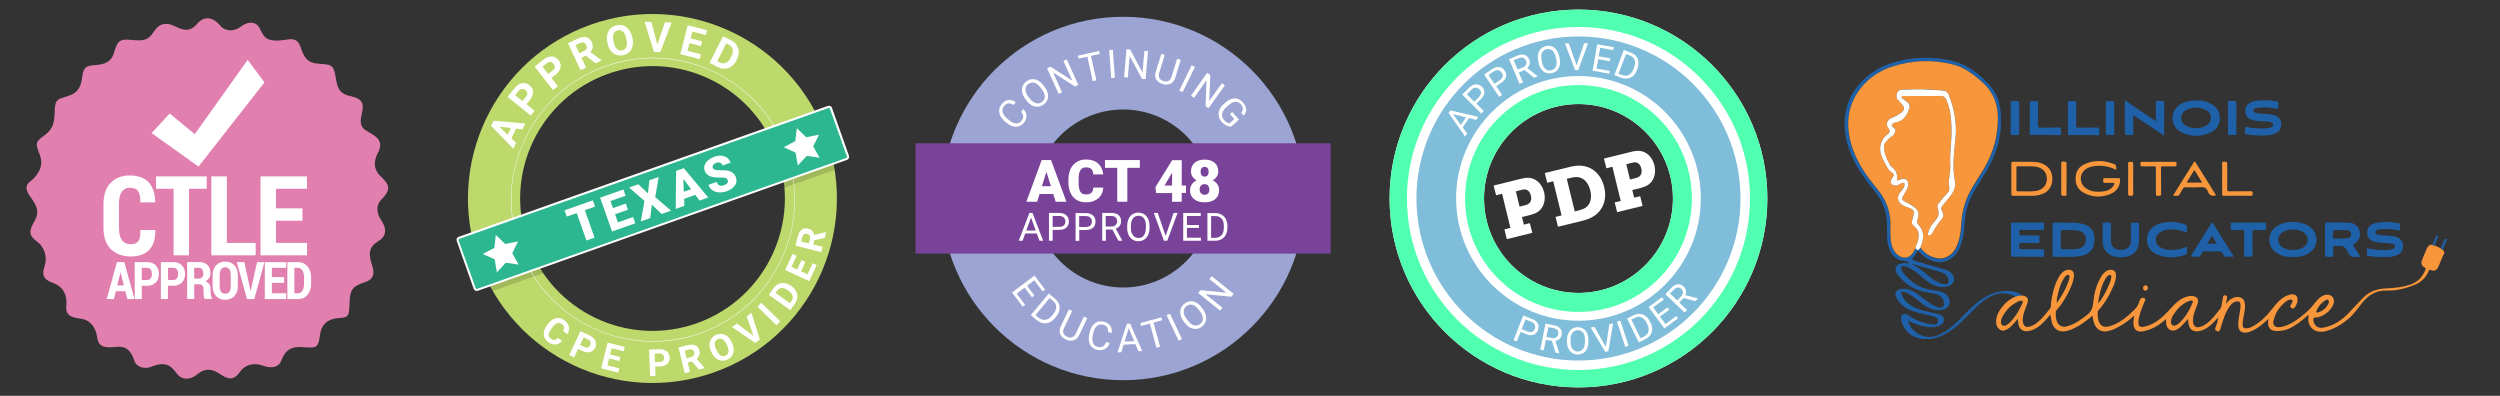 <?xml version="1.0" encoding="utf-8"?>
<!-- Generator: Adobe Illustrator 24.3.0, SVG Export Plug-In . SVG Version: 6.00 Build 0)  -->
<svg version="1.1" id="Layer_1" xmlns="http://www.w3.org/2000/svg" xmlns:xlink="http://www.w3.org/1999/xlink" x="0px" y="0px"
	 viewBox="0 0 2160 342" style="enable-background:new 0 0 2160 342;" xml:space="preserve">
<rect x="0" y="0" width="2160" height="342" fill="#333333" stroke="none"/>
<style type="text/css">
	.st0{fill:#FFFFFF;}
	.st1{fill:#E17FAF;}
	.st2{fill:#1F61A9;}
	.st3{fill:#F7963A;}
	.st4{fill:#BDD86B;}
	.st5{fill:none;}
	.st6{opacity:0.15;clip-path:url(#SVGID_2_);}
	.st7{fill:#2CB790;}
	.st8{fill:#9BA4D2;}
	.st9{fill:#794399;}
	.st10{fill:#80BDDA;}
	.st11{fill:#50FFB0;}
</style>
<path class="st0" d="M1363.8,8.3c-90.1,0-163.2,73.1-163.2,163.2s73.1,163.2,163.2,163.2S1527,261.6,1527,171.5
	S1453.9,8.3,1363.8,8.3z M1363.8,253.1c-45,0-81.6-36.6-81.6-81.6s36.6-81.6,81.6-81.6s81.6,36.6,81.6,81.6
	S1408.8,253.1,1363.8,253.1z"/>
<g>
	<g>
		<g>
			<path class="st1" d="M191.2,23.1c0,0,7.3,7.5,17.8-0.7c4.1-3,11.4-5,15.1,1.6c3.7,6.6,4.1,13,21.7,10.5c4.8-0.7,11-2.5,13.9,6.2
				c3,8.7,5.3,13.7,16,14.4c10.7,0.7,12.1,1.1,13.9,9.4c1.8,8.2,1.1,16,13,18.5s11.2,7.8,10.5,12.8s-4.3,12.6,3.4,17.1
				c7.8,4.6,15.8,8.2,10,19.2c-3,5.5-4.6,13.2,1.8,19.6c6.4,6.4,11,10.3,2.3,19.6c-6.6,5.9-5,13.2-1.4,18.7c3.7,5.5,6.6,13-2.5,18.5
				s-7.5,12.1-6.2,17.4c1.4,5.3,6.2,14.4-5.5,18c-11.6,3.7-12.6,7.5-13,18.3c-0.5,10.7-0.5,12.1-9.1,12.6
				c-8.7,0.5-15.1,4.6-16.4,14.4c-1.4,9.8-2.1,11.4-10.5,11c-8.5-0.5-18-2.5-23.1,11.6c-1.8,5.3-8.5,6.9-15.1,4.3s-15.3-2.1-20.3,5
				s-9.4,7.5-17.1,2.3c-7.8-5.3-13.5-5.3-19.9,0s-13.5,5-17.8-0.7s-8.5-11.2-21.9-5.9c-5.3,2.5-12.8,0.5-14.6-4.8
				c-1.8-5.3-4.8-13.5-15.3-12.3c-10.5,1.1-15.8,0.2-16.9-8s-5.5-15.3-14.4-16.4s-13.2-3.2-12.3-11.6s-2.5-16-11.4-19.2
				s-9.8-7.3-7.3-14.8s-0.2-16.4-6.6-21s-7.5-8.2-3.2-15.8c4.3-7.5,5.5-12.1-2.5-22.8s0.5-13.2,2.7-15.8c2.3-2.5,9.4-9.8,5.5-20.1
				s-4.3-11.4,3.7-17.1s8.9-11.7,9.1-21.9c0.2-10.3,4.1-9.6,8.9-11.4S69.4,81.3,71,66.7c0.9-7.1,2.3-9.8,9.6-10.3
				c7.3-0.5,15.3-1.4,18-11s4.6-11.9,13.9-11c9.4,0.9,15.1,1.4,20.1-6.6c5-8,11.2-8.5,17.6-5.5c6.4,3,12.6,6.4,19.6-1.1
				C170,21,178.9,8,191.2,23.1z"/>
			<g>
				<polygon class="st0" points="228.5,71.2 214,51.7 168.3,115.9 146.6,98.1 131,115 171.5,143.9 				"/>
				<path class="st0" d="M112.9,221.6c7,0,12.4-1.9,16-5.7c3.6-3.8,5.4-9.4,5.3-16.9l-0.1-0.3h-12.8c0.1,4.5-0.4,7.7-1.7,9.5
					c-1.3,1.9-3.5,2.8-6.7,2.8c-3.3,0-5.8-1.2-7.5-3.5s-2.6-5.9-2.6-10.7v-20.5c0-4.8,0.8-8.3,2.4-10.6s3.9-3.5,6.9-3.5
					c3.5,0,5.9,1,7.3,3s2,5.2,1.8,9.7H134l0.1-0.3c-0.1-7.6-2.1-13.3-5.8-17.2s-9.1-5.8-16.4-5.8c-6.9,0-12.3,2.2-16.4,6.5
					s-6.1,10.5-6.1,18.4v20.4c0,7.9,2.1,14,6.3,18.4C100.2,219.4,105.9,221.6,112.9,221.6z"/>
				<polygon class="st0" points="163.3,220.6 163.3,163.1 178.6,163.1 178.6,152.4 134.8,152.4 134.8,163.1 150,163.1 150,220.6 
									"/>
				<polygon class="st0" points="182.6,152.4 182.6,220.6 220.9,220.6 220.9,209.9 196,209.9 196,152.4 				"/>
				<polygon class="st0" points="265.2,163.1 265.2,152.4 225.1,152.4 225.1,220.6 265.3,220.6 265.3,209.9 238.4,209.9 
					238.4,190.7 261.3,190.7 261.3,180 238.4,180 238.4,163.1 				"/>
				<path class="st0" d="M101,226.5l-8.8,31.9h6.2l1.7-6.8h8.2l1.7,6.8h6.2l-8.8-31.9H101L101,226.5z M101.3,246.6l2.8-11.3h0.1
					l2.8,11.3H101.3z"/>
				<path class="st0" d="M127.2,226.5h-10.8v31.9h6.1v-11.5h4.7c3.1,0,5.6-1,7.4-2.8c1.8-1.9,2.7-4.3,2.7-7.4c0-3-0.9-5.5-2.7-7.4
					C132.8,227.4,130.4,226.5,127.2,226.5z M130.2,240.4c-0.7,1-1.7,1.5-3,1.5h-4.7v-10.5h4.7c1.3,0,2.3,0.5,3,1.5s1,2.2,1,3.8
					C131.3,238.2,130.9,239.5,130.2,240.4z"/>
				<path class="st0" d="M149.9,226.5H139v31.9h6.1v-11.5h4.7c3.1,0,5.6-1,7.4-2.8s2.7-4.3,2.7-7.4c0-3-0.9-5.5-2.7-7.4
					C155.5,227.4,153,226.5,149.9,226.5z M152.9,240.4c-0.7,1-1.7,1.5-3,1.5h-4.7v-10.5h4.7c1.3,0,2.3,0.5,3,1.5s1,2.2,1,3.8
					C153.9,238.2,153.6,239.5,152.9,240.4z"/>
				<path class="st0" d="M182,252.9v-2.3c0-1.9-0.3-3.5-1-4.8s-1.9-2.2-3.5-2.8c1.4-0.7,2.5-1.7,3.2-2.9s1.1-2.6,1.1-4.3
					c0-2.9-0.9-5.3-2.6-6.9c-1.8-1.7-4.2-2.5-7.3-2.5h-10.2v31.9h6.1v-12.7h4.4c1.2,0,2.1,0.4,2.8,1.3c0.6,0.9,0.9,2.1,0.9,3.7v2.2
					c0,1.1,0.1,2.2,0.2,3.2c0.1,1.1,0.4,1.8,1,2.3h6.3v-0.5c-0.5-0.5-0.9-1.2-1.1-2.2C182.2,254.7,182,253.8,182,252.9z
					 M174.7,239.5c-0.6,0.8-1.6,1.2-2.8,1.2h-4.1v-9.3h4.1c1.2,0,2.2,0.4,2.8,1.3c0.6,0.8,1,2,1,3.5S175.4,238.8,174.7,239.5z"/>
				<path class="st0" d="M194.6,226c-3.3,0-5.9,1.1-7.9,3.2c-2,2.1-3,5.1-3,8.8v9c0,3.7,1,6.7,3,8.8c2,2.1,4.6,3.2,7.9,3.2
					s6-1.1,7.9-3.2c2-2.1,3-5,3-8.8v-9c0-3.7-1-6.7-3-8.8C200.5,227,197.9,226,194.6,226z M199.4,246.9c0,2.3-0.4,4-1.2,5.2
					c-0.8,1.1-2.1,1.7-3.6,1.7s-2.8-0.6-3.6-1.7c-0.8-1.2-1.2-2.9-1.2-5.2v-9c0-2.3,0.4-4,1.2-5.2s2-1.8,3.6-1.8s2.8,0.6,3.6,1.8
					s1.2,2.9,1.2,5.2V246.9z"/>
				<polygon class="st0" points="216.8,250.3 216.6,251.5 216.5,251.5 216.2,250.2 211.1,226.5 204.6,226.5 213.4,258.4 
					219.7,258.4 228.5,226.5 222.1,226.5 				"/>
				<polygon class="st0" points="234.9,244.4 245.5,244.4 245.5,239.4 234.9,239.4 234.9,231.4 247.3,231.4 247.3,226.5 
					228.8,226.5 228.8,258.4 247.3,258.4 247.3,253.4 234.9,253.4 				"/>
				<path class="st0" d="M265.7,230.2c-2.1-2.5-4.7-3.7-7.9-3.7h-9.5v31.9h9.5c3.2,0,5.9-1.2,7.9-3.7c2.1-2.5,3.1-5.7,3.1-9.6v-5.4
					C268.8,235.8,267.8,232.6,265.7,230.2z M262.7,245.1c0,2.5-0.4,4.5-1.4,6.1c-0.9,1.5-2.2,2.2-4,2.2h-3v-22h3c1.7,0,3,0.8,4,2.3
					c0.9,1.5,1.4,3.5,1.4,6V245.1z"/>
			</g>
		</g>
	</g>
</g>
<g>
	<g>
		<g>
			<path class="st2" d="M1712.4,258.4c-6.8,4.5-12.3,10.5-17.9,16.2c-4.5,4.6-9.1,9-14.6,12.3c-4.8,2.9-9.8,4.7-15.5,4
				c-7.1-0.9-14.1-6.7-15.9-13.5c0-0.1,0-0.3,0-0.4c0.1,0,0.2,0.1,0.3,0.1c5.9,3,12.1,5.1,18.7,5.6c3.4,0.2,6.6-0.3,9.6-2.2
				c1.6-1.1,2.6-2.5,2.5-4.6s-1.5-3.1-3.2-3.9c-2.5-1.1-5.1-1.5-7.7-2c-5.6-1.2-11.2-2.3-16.3-5.3c-4.1-2.4-7.5-5.4-9.3-10.1
				c-0.3-0.8-0.8-1.9-0.1-2.6c0.6-0.6,1.5,0.1,2.2,0.2c0.5,0.1,0.9,0.3,1.4,0.5c4.2,1.7,7.7,4.6,11.2,7.4c3.4,2.7,6.7,5.3,10.8,6.8
				c4.1,1.5,8.3,1.8,12.3-0.3c3.6-1.9,4.6-5.5,2.7-9.3c-1.5-3.1-4.1-4.6-7.2-5.4c-2.8-0.8-5.7-0.9-8.5-1.4
				c-9.7-1.9-17.5-6.9-23.7-15c-0.8-1.1-1.4-2.4-1.5-3.8c-0.1-1.6,0.5-2.2,2-1.9c4.7,0.9,8.5,3.6,12.1,6.5c3.8,3,7.3,6.3,11.4,8.7
				c5,2.8,10.2,4.1,15.7,2c5.2-1.9,6-7.8,1.7-11.4c-1.8-1.5-3.8-2.3-6-2.9c-8.1-2.3-16.1-4.7-24.2-7c-0.9-0.3-1.8-0.5-2.6-1.2
				c-0.6-0.6-0.8-1.2,0-1.9c1.6-1.4,2.7-3.1,3.6-5c0.5-1,0.8-1.2,1.6-0.2c2.3,2.6,4.8,4.8,7.8,6.4c7,3.7,13.9,4,20.6-0.9
				c4-2.9,6.4-7.2,8-11.9c2-5.9,2.6-12,3-18.1c0.6-8.8,2.6-17.1,6.8-24.9c2.7-5,5.6-9.8,8.6-14.5c9.1-13.8,15.3-28.6,16-45.6
				c0.3-6.5-0.1-13-1.6-19.3c-1.9-7.8-6.6-13.7-12-19c-8-7.9-17-14.2-27.9-16.9c-16-3.9-32-3.7-47.9,0.3c-13,3.2-24.4,9.7-33.4,20.3
				c-9.6,11.3-13.4,24.5-12,39.4c0.9,9.7,4,18.7,8.4,27.3c4.6,9,10.6,17,16.9,24.7c4.9,6.1,8.6,12.8,10.2,20.7
				c1.1,5.7,0.8,11.4,0.9,17.2c0.1,4.5,0.4,9,2.3,13.1c2.5,5.5,6.4,9.5,12.5,9.7c2.2,0.1,3.4,1.3,5,2.3c-2.2-0.3-4.4-0.6-6.6-0.2
				c-6.1,1-7.7,5.1-3.8,10.1c6.7,8.6,15.4,13.5,25.9,15.2c3.1,0.5,6.2,0.6,9.1,2.1c2.6,1.3,4.3,3.4,4.7,6.5c0.4,3.6-1.3,5.1-4.7,4.2
				c-0.7-0.2-1.4-0.5-2-0.7c-3.6-1.4-6.6-3.7-9.7-6c-3.3-2.6-6.5-5.3-10.2-7.2c-2.8-1.5-5.8-2.5-8.9-2.2c-2.3,0.2-4.7,0.5-5.9,2.9
				c-1.1,2.3,0.1,4.4,1.3,6.3c3,4.9,7.4,7.9,12.5,9.8c5.6,2.2,11.5,3.1,17.2,4.5c1.4,0.3,2.8,0.6,4,1.6s1.7,2.2,1.1,3.8
				c-0.5,1.5-1.5,2.1-3.1,2c-2.3-0.2-4.6-0.5-6.9-1c-5.9-1.4-11.3-4-16.3-7.6c-1.5-1.1-2.9-0.5-4.2,0.1c-1.3,0.6-1.1,1.9-1.1,3
				c0.1,1.7,0.3,3.4,1,4.9c3.3,7.9,9.3,11.8,17.2,13.1c2.3,0,4.7,0,7,0c6.4-0.9,12.1-3.4,17.5-7.1c6.5-4.5,12-10.2,17.6-15.9
				c4.9-5,9.9-10,16.1-13.3c7.5-3.9,15-4.6,22.6-0.2c1.9-0.6,3.8-0.9,5.8-0.9c-3.3-2.7-7.2-3.8-11.2-4.1
				C1727.6,250.9,1719.7,253.6,1712.4,258.4z M1651.1,228.2c-0.1,0-0.3-0.1-0.4-0.1c0.1-0.1,0.1-0.3,0.2-0.3s0.3,0.1,0.4,0.2
				C1651.2,228,1651.2,228.2,1651.1,228.2z M1658.8,229.9c5.7,1.6,11.4,3.3,17.1,4.9c1.9,0.5,3.7,1.3,5.2,2.6
				c1.8,1.6,2.8,3.6,2.4,6.1c-0.3,1.6-1.2,2.3-2.8,2.2c-3.9-0.3-7.2-2-10.4-4.2c-1.4-1-2.7-2-4-3.1c-4.6-3.8-9-7.8-14.6-10.2
				C1654.2,228.3,1656.5,229.2,1658.8,229.9z M1640.9,221.2c-4.7-3.1-6.5-8-7.2-13.5c-0.6-4.9-0.2-9.9-0.3-14.8
				c-0.2-11.1-4.2-20.6-11-29c-5.8-7.2-11.4-14.4-15.9-22.5c-5.1-9.4-8.8-19.3-9.5-30.2c-0.9-13.1,2.7-24.7,10.6-34.8
				c7.3-9.3,16.8-15.4,27.7-18.9c16.9-5.4,34-6.1,51.2-1.9c10.6,2.5,19.1,9,27.1,16.4c9.6,8.9,13.1,20.1,12.7,33.2
				c-0.5,17.2-6.1,32.3-15.3,46.2c-2,3-3.8,6.3-5.8,9.3c-6.6,10.3-10,21.7-10.6,34.2c-0.2,5.1-0.9,10.2-2.6,15
				c-1.2,3.6-2.9,6.9-5.6,9.5c-5.4,5.2-11.5,5.3-18,2.3c-3.6-1.7-6.5-4.3-9.1-7.4c-1.6,2.2-2.8,2.3-4.3,0.2
				c-0.8,1.6-1.5,3.3-2.7,4.8C1649.2,223,1644.8,223.7,1640.9,221.2z"/>
			<path class="st2" d="M2111.6,208c-0.8,2.2-1.9,4.4-2.8,6.5c0.1,1.2,1,1,1.8,1.2c0.9-2.8,2-5.6,3.5-8.1c0-0.2,0-0.5,0-0.7
				C2112.7,206,2112.1,206.6,2111.6,208z"/>
			<path class="st2" d="M1800,193.6c-2.1-0.6-4.3-1-6.6-1.1c-6.2-0.3-12.3,0-18.5-0.2c-1.3,0-1.5,0.4-1.5,1.7c0.1,4.4,0,8.7,0,13.1
				s0,8.7,0,13.1c0,1.3,0.2,1.7,1.5,1.7c3.5-0.1,7.1,0,10.6,0c4,0,8,0,11.9-0.7c7.2-1.2,11.2-5,12-11.7
				C1810.6,201.8,1807.8,195.8,1800,193.6z M1801.8,209.7c-0.9,3.2-3.2,4.6-6.1,5.2c-3.8,0.8-7.7,0.3-11.6,0.4
				c-3.6,0.1-3.6,0-3.6-3.8c0-1.5,0-3,0-4.5c0-2.3,0-4.6,0-7c0-0.7,0-1.3,0.9-1.2c4.7,0.2,9.4-0.4,14.1,0.4
				C1800.8,200.1,1803.3,204.4,1801.8,209.7z"/>
			<path class="st2" d="M1967.9,195c-4.5,2.7-7.2,6.7-7.2,12.2c0.1,5.6,3,9.5,7.5,12c4,2.3,8.4,3,12.8,2.9c0.8,0,1.7,0.1,2.5,0
				c4.9-0.4,9.7-1.5,13.5-5c5.9-5.3,5.9-14.7,0-20C1990.4,191,1976.3,190,1967.9,195z M1990.5,213.4c-2.9,2-6.1,2.5-9.6,2.6
				c-3.2-0.1-6.4-0.6-9.2-2.6c-4.5-3.3-4.5-9.2,0-12.5c4.8-3.5,14.2-3.5,18.9,0.1C1995.1,204.2,1995.1,210.1,1990.5,213.4z"/>
			<path class="st2" d="M1764.5,215.3c-5.4,0.1-10.9,0-16.3,0c-3.7,0-3.7,0-3.7-3.9c0-1.3,0.4-1.5,1.5-1.5c3.8,0.1,7.7,0,11.5,0
				c1.4,0,3.3,0.5,4.2-0.3c1-0.9,0.2-3,0.4-4.5c0.1-1.3-0.3-1.7-1.6-1.7c-4.4,0.1-8.8,0-13.1,0c-2.8,0-2.7,0-2.8-2.9
				c-0.1-1.5,0.3-1.9,1.8-1.9c6,0.1,12.1,0,18.1,0.1c1.2,0,1.6-0.3,1.5-1.5s-0.1-2.3,0-3.5s-0.4-1.4-1.4-1.4c-8.5,0-17.1,0-25.6,0
				c-1.1,0-1.6,0.2-1.5,1.5c0.1,8.8,0,17.7,0,26.5c0,1.1,0.3,1.5,1.4,1.5c4.3-0.1,8.5,0,12.8,0c3.2,0,6.4,0,9.6,0
				c1.5,0,3.6,0.7,4.4-0.3s0.2-3.1,0.3-4.7C1766,215.5,1765.6,215.3,1764.5,215.3z"/>
			<path class="st2" d="M2033.5,212.7c-0.6-0.9-0.8-1.4,0.4-2c4-2.2,5.8-6.2,4.9-10.6c-0.9-4.2-4.1-7.3-8.5-7.6
				c-6.8-0.5-13.6-0.1-20.5-0.2c-1,0-1,0.5-1,1.3c0,4.5,0,9,0,13.4c0,4,0,7.9,0,11.9c0,2.9,0,2.9,2.7,2.9c1.4,0,3.3,0.7,4.1-0.3
				c0.7-0.8,0.2-2.8,0.3-4.2c0.1-1.6-0.6-3.6,0.3-4.5s2.9-0.1,4.3-0.3c3.4-0.6,5.6,0.7,7.2,3.9c1,1.9,2.1,4.3,3.7,5.2
				c1.7,0.9,4.2,0.3,6.4,0.3c0.1,0,0.2,0,0.3,0c1.1,0.1,1.3-0.2,0.6-1.2C2037,218,2035.3,215.3,2033.5,212.7z M2028.7,205.8
				c-2.7,0.6-5.5,0.2-8.3,0.3c-1.5,0-3.4,0.7-4.3-0.3c-0.9-0.9-0.2-2.9-0.3-4.4c0-2.6,0-2.6,2.6-2.6c1.3,0,2.5,0,3.8,0
				c1.6,0,3.1,0,4.7,0c0.8,0,1.7,0.1,2.4,0.4c1.4,0.6,2.2,1.7,2.2,3.4C2031.4,204.2,2030.4,205.4,2028.7,205.8z"/>
			<path class="st2" d="M2069.2,204.4c-3.5-0.8-7-0.9-10.6-1.1c-1.8-0.1-3.6-0.2-5.2-1c-0.7-0.3-1.2-0.9-1.2-1.7
				c0-0.9,0.6-1.4,1.2-1.7c1-0.5,2-0.7,3-0.8c5.3-0.3,10.6-0.4,15.9,0.9c0.8,0.2,1.3,0.2,1.3-0.9c0-1.3,0.1-2.6,0.1-3.8
				c0.1-0.7-0.1-1.2-0.9-1.3c-6.6-1.2-13.3-1.8-20-0.3c-3.1,0.7-5.9,2-7,5.4c-1.7,5,0.7,9.4,5.9,10.8c3.3,0.9,6.7,0.9,10.1,1.1
				c2,0.1,4.1,0.2,6,1c0.8,0.3,1.4,1,1.5,1.9c0.1,1-0.6,1.6-1.3,2c-1.2,0.6-2.5,0.9-3.8,1c-6.4,0.7-12.6-0.2-19-1.3
				c-0.1,1.8-0.1,3.6-0.3,5.3c-0.1,0.8,0.2,1.1,1,1.2c6,0.9,12,1.3,18.1,0.9c3.4-0.2,6.7-0.8,9.5-3.1c3.8-3.1,3.7-9.6,0-12.6
				C2072.1,205.3,2070.7,204.8,2069.2,204.4z"/>
			<path class="st2" d="M1889.6,213c-3.4,1.6-6.7,2.5-10.2,2.8c-4.5,0.4-8.9,0.3-12.9-2.2c-5.3-3.2-5.2-9.8,0-13.1
				c2.7-1.7,5.7-2.2,8.8-2.3c4.5-0.2,8.9,0.7,13.1,2.5c1,0.4,1.3,0.3,1.2-0.8c-0.1-1.3-0.1-2.7,0-4c0-0.9-0.3-1.3-1.1-1.7
				c-3-1.3-6-1.9-9.2-2.2c-5.9-0.5-11.6-0.1-17,2.9c-4.1,2.3-6.9,5.8-7.3,10.9c-0.5,6.5,2.7,11.6,9.1,14.2
				c7.8,3.1,15.7,2.8,23.6,0.3c1.5-0.5,2-1.3,1.9-2.9C1889.5,216.1,1889.6,214.7,1889.6,213z"/>
			<path class="st2" d="M1847.1,192.4c-1.4,0-2.9,0.1-4.3,0c-1.3-0.1-1.7,0.3-1.7,1.7c0.1,4.6,0.1,9.3,0,13.9c0,3.9-1.9,6.5-5.3,7.5
				c-1.9,0.5-3.9,0.6-5.9,0.2c-3.9-0.9-6-3.5-6.1-7.7c0-3.3,0-6.5,0-9.8c0-1.9,0.8-4.5-0.4-5.5c-1.2-1-3.6-0.2-5.5-0.3
				c-1-0.1-1.2,0.4-1.2,1.3c0.1,2.6,0,5.2,0,7.8c0,2.4,0,4.9,0,7.3c0.1,5.6,3,10.1,8,12.1c4.2,1.7,8.6,1.8,12.9,0.8
				c6.5-1.6,10-5.6,10.4-12.6c0.3-5.2,0.1-10.5,0.1-15.7C1848.3,192.5,1847.8,192.3,1847.1,192.4z"/>
			<path class="st2" d="M1912,192.9c-0.7-1.1-1-0.6-1.4,0.1c-3.2,5.1-6.4,10.2-9.6,15.3c-2.5,4-5,8.1-7.5,12.1
				c-0.2,0.4-0.7,0.7-0.5,1.2c0.3,0.5,0.8,0.2,1.2,0.2c0.9,0,1.8-0.1,2.7,0c2.7,0.5,4.5-0.5,5.5-3.2c0.4-1.2,1.3-1.5,2.5-1.5
				c3.5,0.1,7.1,0.3,10.6,0c2.9-0.3,4.8,0.6,5.8,3.4c0.4,1.1,1.2,1.3,2.2,1.3c2-0.1,4.1,0,6.3,0c-0.1-0.4-0.2-0.6-0.2-0.7
				C1923.8,211.7,1917.9,202.3,1912,192.9z M1907.2,210.6c1.3-2.2,2.7-4.4,4.1-6.9c1.4,2.4,2.7,4.5,4.1,6.9
				C1912.7,210.6,1910.1,210.6,1907.2,210.6z"/>
			<path class="st2" d="M1956.4,192.3c-4.5,0.1-9.1,0-13.6,0c-4.7,0-9.4,0-14.1,0c-1,0-1.4,0.3-1.3,1.4c0.1,1.3,0.1,2.6,0,3.8
				c-0.1,1,0.3,1.3,1.2,1.3c2.9-0.1,5.9,0.1,8.8-0.1c1.3,0,1.7,0.3,1.6,1.7c-0.1,6.6,0,13.2-0.1,19.9c0,1.1,0.2,1.6,1.4,1.5
				c1.4-0.1,2.8-0.1,4.2,0c1.3,0.1,1.7-0.3,1.7-1.7c-0.1-6.6,0-13.1-0.1-19.7c0-1.3,0.3-1.7,1.5-1.7c3,0.1,6.1,0,9.1,0.1
				c0.8,0,1.2-0.2,1.2-1.2c-0.1-1.2-0.1-2.4,0-3.7C1958,192.7,1957.7,192.3,1956.4,192.3z"/>
			<path class="st2" d="M1885.3,114.5c8.1,3.8,16.4,3.7,24.5,0c5.1-2.3,8.1-6.5,8.1-12.5c0-5.8-2.9-9.8-7.7-12.4
				c-3.9-2.1-8.2-2.9-11.2-2.8c-4.4,0-7.4,0.2-10.3,1.2c-4,1.3-7.5,3.3-9.7,7.1C1874.8,102.1,1877.5,110.9,1885.3,114.5z M1889,95
				c5.5-2.8,11.1-2.7,16.7-0.1c2.8,1.4,4.6,3.7,4.5,7.1s-2,5.5-4.8,7c-2.5,1.3-5.3,1.7-8.1,1.7c-2.9,0-5.7-0.4-8.3-1.9
				c-2.6-1.5-4.4-3.5-4.4-6.8C1884.6,98.7,1886.3,96.4,1889,95z"/>
			<path class="st2" d="M1941.1,116.1c4.8,0.6,9.7,1.1,14.6,1c3.7-0.1,7.3-0.4,10.7-2c2.4-1.2,4.1-3.1,4.5-6
				c0.7-4.9-1.5-8.2-6.2-9.6c-3.3-0.9-6.7-1-10.1-1.2c-2-0.1-4.1-0.1-6.1-0.9c-0.9-0.4-1.6-0.9-1.6-2c0-1,0.8-1.5,1.6-1.8
				c0.7-0.3,1.4-0.4,2.1-0.5c5.5-0.6,11.1-0.4,16.5,0.8c0.9,0.2,1.2,0.2,1.2-0.9c0-1.2,0-2.4,0.1-3.7c0.1-1-0.2-1.4-1.2-1.6
				c-3.6-0.7-7.2-1.1-10.9-1c-3.7,0-7.4,0-11,1.5c-3.8,1.6-5.5,4.2-5.3,8.5c0.2,3.3,2.2,5.8,5.9,6.9c2.5,0.8,5.1,1,7.7,1.1
				c2.6,0.2,5.2,0.1,7.8,0.7c1.2,0.3,2.5,0.7,2.6,2.3c0.1,1.6-1.2,2.1-2.4,2.5c-1.3,0.4-2.6,0.6-3.9,0.7c-5.6,0.3-11.1-0.1-16.5-1.2
				c-1.3-0.3-1.5,0.1-1.5,1.3c0.1,1.1,0,2.2-0.2,3.3C1939.6,115.5,1940,116,1941.1,116.1z"/>
			<path class="st2" d="M1838.8,116.6c1.4,0,3.1,0.6,4-0.3s0.2-2.8,0.3-4.2c0-4.1,0-8.2,0-12.6c4.6,3.1,8.9,5.9,13.3,8.8
				s8.8,5.8,13.1,8.7c0.2-0.2,0.3-0.2,0.3-0.3c0-9.5,0-18.9,0.1-28.4c0-0.7-0.2-1.1-1-1c-0.4,0-0.8,0-1.2,0
				c-1.6,0.1-3.6-0.7-4.7,0.3c-1,1-0.3,3.2-0.3,4.8c-0.1,4,0,8,0,12.4c-9-6.1-17.7-12.1-26.8-18.2c0,1,0,1.6,0,2.2
				c0,8.2,0,16.4,0,24.6C1835.9,116.6,1835.9,116.6,1838.8,116.6z"/>
			<path class="st2" d="M1813.7,111.7c0.1-1.3-0.4-1.5-1.5-1.5c-5.6,0.1-11.2,0-16.8,0.1c-1.3,0-1.6-0.4-1.6-1.7
				c0.1-6.6,0-13.1,0.1-19.7c0-1.2-0.2-1.7-1.5-1.6c-1.4,0.1-2.9,0.1-4.3,0c-1.1-0.1-1.4,0.3-1.4,1.5c0.1,4.4,0,8.7,0,13.1
				s0,8.8,0,13.2c0,1.2,0.3,1.6,1.5,1.6c7-0.1,14,0,21,0c1.5,0,3.4,0.7,4.3-0.3C1814.3,115.3,1813.5,113.3,1813.7,111.7z"/>
			<path class="st2" d="M1755.1,116.6c7-0.1,14,0,21,0c1.5,0,3.4,0.7,4.3-0.3s0.1-3,0.3-4.6c0.1-1.3-0.5-1.5-1.5-1.5
				c-5.4,0.1-10.9,0-16.3,0.1c-1.6,0-2.2-0.3-2.1-2.1c0.1-6.4,0-12.9,0.1-19.3c0-1.2-0.3-1.7-1.5-1.6c-1.4,0.1-2.9,0.1-4.3,0
				c-1.2-0.1-1.4,0.4-1.4,1.5c0,4.4,0,8.7,0,13.1s0,8.8,0,13.2C1753.6,116.3,1754,116.6,1755.1,116.6z"/>
			<path class="st2" d="M1926.1,116.6c1.6,0,3.2-0.1,4.8,0c1,0.1,1.3-0.3,1.3-1.4c-0.1-4.4,0-8.7,0-13.1c0-4.5,0-8.9,0-13.4
				c0-1.1-0.3-1.5-1.4-1.5c-1.5,0.1-3,0.1-4.5,0c-0.9,0-1.3,0.1-1.3,1.2c0,9,0,18,0,27C1925.1,116.3,1925.3,116.6,1926.1,116.6z"/>
			<path class="st2" d="M1737.7,116.2c1.2,1.2,3.7,0.3,5.6,0.4c0.1,0,0.2,0,0.3,0c0.8,0.1,0.9-0.3,0.9-1c0-9.1,0-18.1,0-27.2
				c0-0.8-0.3-1.1-1.1-1.1c-1.6,0-3.1,0.1-4.7,0c-1.2-0.1-1.5,0.5-1.4,1.6c0.1,4.4,0,8.7,0,13.1c0,2.9,0,5.8,0,8.7
				C1737.4,112.5,1736.6,115.1,1737.7,116.2z"/>
			<path class="st2" d="M1820.6,116.6c1.6,0,3.2-0.1,4.8,0c1.2,0.1,1.3-0.4,1.3-1.5c0-4.4,0-8.8,0-13.2s0-8.8,0-13.2
				c0-1.1-0.2-1.4-1.3-1.4c-1.6,0.1-3.2,0.1-4.8,0c-0.8,0-1.1,0.2-1.1,1.1c0,9.1,0,18.1,0,27.2
				C1819.6,116.3,1819.8,116.6,1820.6,116.6z"/>
			<path class="st2" d="M2106.1,203.5c-1.3-0.7-1.2,0.5-1.5,1.1c-1,2.2-2,4.5-3,6.7c0.5,0.7,0.9,1.4,1.8,0.6
				c0.9-2.2,1.9-4.3,2.7-6.5C2106.4,204.9,2107.4,204.2,2106.1,203.5z"/>
		</g>
		<g>
			<path class="st3" d="M1800.6,166.7c7.6,4,15.5,4.1,23.3,0.7c5.1-2.2,8.1-7.1,7.8-12.1c0-1-0.3-1.5-1.3-1.4c-1.9,0.1-3.9,0-5.8,0
				c-2,0-4,0.1-6,0c-1.8-0.1-1.3,1.2-1.4,2.2s-0.2,1.9,1.4,1.9c2.4-0.1,4.8,0,7.2,0c0.9,0,1.2,0.3,0.8,1.2c-0.7,2-2,3.3-3.7,4.3
				c-2.1,1.3-4.5,1.8-6.8,2c-4.8,0.5-9.6,0.1-13.8-2.8c-6.4-4.4-5.8-13.7,1-17.3c1.1-0.6,2.3-1.1,3.6-1.4c6.9-1.5,13.7-0.9,20.2,2.2
				c0.4,0.2,0.7,0.7,1.2,0.2c0.7-0.8-0.1-4-1.1-4.4c-8.5-3.4-17-4.1-25.6-0.4c-5.1,2.2-8.1,6.2-8.3,12.1
				C1793,159.7,1795.6,164.1,1800.6,166.7z"/>
			<path class="st3" d="M1739.3,169.2c5.4-0.1,10.9,0,16.3,0c3.2,0,6.3-0.5,9.3-1.7c10.5-4.1,10.2-18,4.2-23.3
				c-3.3-2.9-7.2-4.1-11.4-4.3c-6.2-0.2-12.4-0.1-18.6-0.1c-1,0-1.3,0.4-1.3,1.4c0,4.4,0,8.8,0,13.2s0,8.7,0,13.1
				C1737.8,168.8,1738,169.2,1739.3,169.2z M1743.2,143.7c5.2,0.2,10.4-0.3,15.6,0.3c6.1,0.8,9.8,5,9.7,10.8
				c-0.1,5.3-3.8,9.4-9.6,10.2c-5.2,0.7-10.5,0.2-15.8,0.3c-0.9,0-0.9-0.6-0.9-1.3c0-3.2,0-6.4,0-9.6c0-3.1,0-6.3,0-9.4
				C1742.2,144.3,1742.1,143.7,1743.2,143.7z"/>
			<path class="st3" d="M1880.6,169.2c1.3,0.1,2-0.3,2.7-1.5c0.8-1.6,1.9-3,2.7-4.6c0.5-1,1.2-1.3,2.3-1.3c4.3,0.1,8.7,0.3,13-0.1
				c3.1-0.2,5.1,0.7,6.2,3.6c1.3,3.4,3.6,4.6,7.1,3.4c-0.2-0.4-0.4-0.8-0.6-1.1c-5.7-9-11.3-18-16.9-27.1c-0.9-1.4-1.2-1.1-1.9,0.1
				c-4.7,7.6-9.5,15.2-14.2,22.7c-1.1,1.8-2.2,3.7-3.5,5.7C1878.6,169.2,1879.6,169.1,1880.6,169.2z M1890.2,156.2
				c1.7-2.7,3.4-5.5,5-8.2c0.5-0.8,0.8-1.1,1.4-0.1c1.9,3.2,3.9,6.4,6.1,9.9c-4.6,0-8.9,0-13.2,0
				C1889.4,157.2,1889.9,156.7,1890.2,156.2z"/>
			<path class="st3" d="M1850.7,143.8c3.5-0.1,7,0,10.5-0.1c1.3,0,1.6,0.4,1.5,1.7c-0.1,7,0,13.9,0,20.9c0,2.9,0,2.8,2.8,2.9
				c1.3,0,1.7-0.4,1.7-1.7c-0.1-7.4,0-14.9-0.1-22.3c0-1.1,0.3-1.5,1.4-1.5c3.5,0.1,7-0.1,10.5,0.1c1.6,0.1,1.5-0.8,1.5-1.9
				c0-1.1,0.3-2.1-1.5-2.1c-4.7,0.1-9.3,0-14,0c-4.8,0-9.5,0.1-14.3,0c-1.8,0-1.2,1.2-1.3,2.1
				C1849.3,142.9,1849.1,143.8,1850.7,143.8z"/>
			<path class="st3" d="M1921.5,169.2c7.8-0.1,15.5-0.1,23.3,0c1.7,0,1.5-0.9,1.5-2c0-1.2,0-2-1.6-2c-6.3,0.1-12.5,0-18.8,0.1
				c-1.3,0-1.6-0.4-1.6-1.8c0.1-6.9,0-13.8,0-20.7c0-3.1,0-3-2.9-3.1c-1.3,0-1.6,0.4-1.5,1.7c0.1,4.4,0,8.7,0,13.1
				c0,4.4,0.1,8.7,0,13.1C1919.9,169,1920.3,169.2,1921.5,169.2z"/>
			<path class="st3" d="M1780.9,165.9c0,3.3,0,3.2,3.2,3.3c1.2,0,1.4-0.5,1.4-1.6c-0.1-4.4,0-8.7,0-13.1c0-4,0-7.9,0-11.9
				c0-2.9,0-2.8-2.8-3c-1.5-0.1-1.8,0.5-1.8,2C1781,149.8,1780.9,157.9,1780.9,165.9z"/>
			<path class="st3" d="M1838.7,154.4c0,4,0,8,0,12c0,2.8,0,2.7,2.7,2.8c1.4,0.1,1.7-0.5,1.7-1.9c-0.1-8.2,0-16.4,0-24.5
				c0-3,0-2.9-2.9-3c-1.3,0-1.5,0.5-1.5,1.7C1838.8,145.8,1838.7,150.1,1838.7,154.4z"/>
			<path class="st3" d="M2110.5,215.7c-0.7-0.1-1.7,0-1.8-1.2c-1.8-0.8-3.5-1.7-5.3-2.5c-0.9,0.7-1.4,0.1-1.8-0.6
				c-2.4-0.1-3.9,1.2-4.9,3.5c-1.3,3-2.6,6.1-3.8,9.1c-1.5,3.5-0.9,5.5,2.3,7.3c0.6,0.3,0.8,0.5,0.5,1.3
				c-2.4,6.4-6.4,10.8-12.7,13.1c-7.1,2.5-14.4,3.2-21.8,3.5c-7.5,0.3-14.3,2.7-19.7,8.3c-3.1,3.2-6.1,6.4-9.1,9.6
				c-1.8,1.9-3.5,3.9-5.4,5.6c-5.7,5.3-12.2,9.1-19.8,10.4c-4.5,0.8-7.8-1.7-8.4-6.2c-0.3-2,0.2-2.6,2-2.6c5.9,0,13.6-5.9,15.4-11.9
				c1.3-4.3-1.3-7.9-5.6-7.8c-3.8,0.2-6.5,2.5-8.9,5.2c-2.4,2.6-4.2,5.6-6.9,8c-5.1,4.6-10.2,9.1-16.4,12.1
				c-3.1,1.5-6.3,2.8-9.9,2.8c-3.4,0-5-2.1-4.2-5.6c1.6-7,5.4-12.5,10.9-16.7c0.8-0.7,1.8-1.1,2.9-1.4c0.9-0.2,1.9-0.4,2.5,0.4
				c0.5,0.7,0,1.6-0.3,2.3c-0.2,0.5-0.5,1-0.9,1.5c-0.9,1.1-0.8,2.1,0.2,2.8c1,0.8,2.1,0.9,3-0.3c1.5-2.1,2.6-4.3,2.5-7
				c-0.1-2.7-1.7-4.4-4.4-4.4c-2,0.1-3.8,0.6-5.6,1.5c-4.6,2.2-8,6-11.1,10c-4.8,6.3-10.1,11.9-16.9,15.8c-2.1,1.2-4.2,2.1-6.6,2.1
				c-1.9,0-2.6-0.6-2.8-2.6c-0.2-2,0.1-4,0.5-6c0.7-3.8,1.6-7.5,1.5-11.4c-0.1-5.2-3.3-7.8-8.2-7c-1.7,0.3-3.2,1.2-4.7,2.2
				c-1.3,0.9-2.2,2.2-3.7,3.6c0.4-1.9,0.7-3.4,1.1-4.8c0.4-1.5-0.3-2.2-1.5-2.5c-1.3-0.3-1.8,0.3-2,1.6c-0.3,1.8-0.6,3.7-1,5.5
				c-0.4,1.5-0.3,3.2-1.4,4.6c-1.9,2.2-3.7,4.6-5.7,6.9c-3.1,3.5-6.4,6.8-10.9,8.4c-4.4,1.6-6.9-0.3-7-5.2c0-3.7,1.2-7.2,2.5-10.6
				c0.7-1.8,1.5-3.5,1.9-5.4c0.4-2.1-0.4-3.8-2.3-4.6c-1.8-0.8-3.7-0.8-5.6-0.5c-6.1,1.1-10.6,5-14.6,9.4
				c-4.3,4.7-8.5,9.3-13.8,12.7c-3.4,2.2-7,3.8-10.9,4.4c-3.1,0.5-4.3-0.5-4.3-3.7c0-1.3,0.1-2.7,0.4-4c1.1-4.9,2.9-9.6,5-14.2
				c0.5-1.1,1-2.2-0.4-2.9c-1.3-0.7-2.8-0.2-3.4,1.1c-0.5,0.9-1,1.9-1.2,2.8c-0.8,2.7-2.4,4.8-4.4,6.6c-1.5,1.4-3,2.9-4.6,4.3
				c-4.9,4.3-10.3,7.7-16.5,9.5c-4.5,1.3-7.5-0.1-9.1-4c-1.1-2.8-1-5.8-0.9-8.8c0-0.5,0.4-0.8,0.7-1.1c5.4-6,9.4-12.9,12.6-20.4
				c1.4-3.2,2.5-6.5,2.4-10c-0.1-3-1.8-4.6-4.6-4.5c-1.5,0.1-2.9,0.5-4.2,1.4c-1.9,1.4-3.3,3.2-4.4,5.2c-3.8,6.6-5.7,13.9-6.4,21.4
				c-0.4,4.3-1.3,7.7-4.8,10.5c-5.4,4.3-10.8,8.3-17.4,10.2c-5,1.5-8.4-0.5-9.7-5.5c-0.6-2.3-0.6-4.6-0.5-6.9c0-0.6,0.3-1,0.6-1.4
				c5.2-5.7,9-12.3,12.2-19.4c1.4-3.2,2.5-6.4,2.9-9.9c0.4-3.9-1.8-6.1-5.5-5.6c-2,0.3-3.6,1.3-4.9,2.7c-1.6,1.7-2.8,3.6-3.8,5.7
				c-3.2,6.5-4.8,13.5-5.6,20.6c-0.2,1.4,0.2,3-0.7,4.2c-2.8,3.6-5.6,7.3-8.9,10.3c-2.6,2.4-5.4,4.7-8.9,5.6c-3.3,0.9-5.3-0.5-5.8-4
				c-0.6-4.1,0.8-7.8,2.1-11.5c0.7-1.9,1.6-3.8,2.1-5.9c0.5-2.3-0.3-4-2.4-4.9c-0.8-0.3-1.6-0.4-2.4-0.6c-2,0-3.9,0.3-5.8,0.9
				c-4,1.7-7.5,4.2-10.4,7.6c-3.5,4.1-6.3,8.5-6.4,14.3c0,3,1.1,5.3,3.5,6.8s4.7,0.5,6.9-0.9c2.3-1.5,4.2-3.6,6-5.7
				c0.8-0.9,1.6-1.8,2.5-2.9c0.1,1.6,0.2,2.9,0.3,4.1c0.5,4.3,3.7,7,7.7,6.7c0.9-0.1,1.8-0.3,2.6-0.5c5.6-1.5,9.8-5.3,13.6-9.5
				c1.3-1.4,2.5-2.9,3.9-4.5c0.2,1.3,0.3,2.4,0.5,3.5c1.2,9.2,6.9,13,15.3,10.3c5.9-1.9,11.1-5.3,16-9.1c1.5-1.1,2.9-2.4,4.5-3.7
				c0.3,2.4,0.7,4.7,1.5,6.8c1.9,5.1,6.1,7.6,11.2,6.7c4.2-0.7,7.9-2.6,11.5-4.7c4.2-2.4,8-5.3,11.9-8.8c-0.4,2.5-0.9,4.7-0.7,6.9
				c0.3,5.3,3.1,7.6,8.1,6.7c6.1-1.2,11.6-3.8,16.5-7.7c1.2-0.9,2.3-1.9,3.6-2.9c0,1.1,0,1.9,0,2.8c0.1,6.1,4.9,8.9,9.9,5.9
				c2.4-1.5,4.3-3.6,6.3-5.7c0.9-1,1.8-2,2.8-3.2c0.1,1.5,0.1,2.7,0.3,3.9c0.8,5.2,4.1,7.6,9.1,6.7c2.7-0.5,5.1-1.6,7.3-3.1
				c3.5-2.3,6.3-5.4,9.2-8.5c0.1-0.1,0.2-0.1,0.3-0.2c0,0.1-0.1,0.2-0.1,0.4c-0.5,3-1.5,5.8-2.5,8.6c-0.6,1.6,0.1,2.3,1.4,2.8
				c1.4,0.6,2.2,0.1,2.7-1.4c0.7-2.3,1.3-4.5,2.1-6.8c1.7-5.1,3.5-10.2,7-14.3c1.4-1.7,3-2.9,5.2-3.2c1.9-0.3,2.9,0.4,3.2,2.3
				c0.4,2.5-0.2,5-0.6,7.4c-0.6,3.8-1.4,7.5-1.2,11.4c0.2,3.4,1.8,5.5,4.7,5.8c1.1,0.1,2.2,0.1,3.3-0.1c4.8-1.2,8.9-3.9,12.7-7
				c1.8-1.4,3.4-3,5.4-4.7c-0.1,0.8-0.2,1.3-0.3,1.8c-0.7,5.4,1.9,8.6,7.1,8.7c3.7,0.1,7.3-0.5,10.7-2c5.8-2.6,10.7-6.5,15.5-10.7
				c0.4-0.4,0.7-1.1,1.6-0.9c-0.1,0.9-0.1,1.7-0.2,2.6c-0.5,5.3,2.9,10.2,7.9,11.3c2.4,0.5,4.9,0.4,7.2-0.2
				c7.4-1.9,13.8-5.8,19.7-10.8c4.4-3.8,7.8-8.6,11.4-13.2c5.6-7.2,12.4-11.4,21.6-11.1c8,0.3,15.7-1.6,23.2-4.5
				c5.9-2.3,10.5-6.2,13-12.4c0.5-1.1,0.9-1.3,1.9-0.8c2.8,1.3,5,0.3,6.3-2.5c1.5-3.4,2.9-6.8,4.3-10.2
				C2112.3,219.1,2112.1,217.3,2110.5,215.7z M2001.5,268.5c1.6-4.1,4.4-7.1,8.1-9.3c1.6-0.9,2.6-0.2,2.6,1.8
				c-0.1,0.2-0.1,0.7-0.4,1.2c-1.9,4-4.9,6.6-9.1,7.7C2001.2,270.3,2000.9,269.9,2001.5,268.5z M1813.8,255.8c1-5,2.4-9.9,4.9-14.3
				c0.8-1.4,1.6-2.7,2.9-3.5c0.6-0.4,1.3-0.7,2-0.3c0.8,0.4,0.6,1.2,0.5,1.9c-0.1,1.8-0.7,3.5-1.4,5.2c-2.5,6.2-5.6,12-9.6,17.3
				C1812.8,259.8,1813.4,257.8,1813.8,255.8z M1813.1,262c0,0.1-0.1,0.1-0.1,0.2C1812.9,262,1812.9,261.9,1813.1,262z M1778.2,253.3
				c1.1-4.6,2.5-9.1,5.2-13.1c0.7-1,1.4-2,2.5-2.5c1.4-0.6,2.3,0,2.1,1.7c-0.1,1.6-0.6,3.1-1.1,4.5c-2.4,6.5-5.8,12.3-9.9,17.9
				C1776.8,258.9,1777.5,256.1,1778.2,253.3z M1746.5,263.9c-2.5,5.3-5.6,10.3-9.7,14.5c-1.2,1.2-2.4,2.2-4,2.8
				c-2.3,0.9-4.1-0.4-4-3.5c0-0.8,0.4-2,0.9-3.2c3.1-6.2,7.5-10.9,13.6-13.8c1.4-0.6,3.2-1.5,4.2-0.5
				C1748.3,260.8,1747,262.6,1746.5,263.9z M1894.5,261.3c-2.8,6.9-6.5,13.2-12,18.1c-0.8,0.7-1.7,1.3-2.7,1.7c-1,0.4-2,0.5-3-0.3
				c-1-0.9-1.3-2-1.1-3.3c0.3-1.9,1-3.7,2-5.3c3.1-5,7-9.1,12.3-11.6c0.7-0.3,1.5-0.5,2.2-0.8c0.4-0.1,0.8-0.1,1.1-0.2
				C1894.8,259.6,1894.9,260.3,1894.5,261.3z"/>
			<path class="st3" d="M1851.6,248.8c-0.1,1.3,0.9,2.4,2.1,2.3c1.2,0,2.1-1.1,2.1-2.6c-0.1-1.1-0.7-2-2.1-2
				C1852.2,246.6,1851.7,247.6,1851.6,248.8z"/>
			<path class="st3" d="M1713.6,71.9c-8-7.4-16.5-13.9-27.1-16.4c-17.2-4.1-34.3-3.5-51.2,1.9c-10.9,3.5-20.4,9.6-27.7,18.9
				c-7.9,10.1-11.6,21.7-10.6,34.8c0.8,10.9,4.4,20.8,9.5,30.2c4.4,8.2,10.1,15.4,15.9,22.5c6.8,8.4,10.8,17.9,11,29
				c0.1,4.9-0.3,9.9,0.3,14.8c0.7,5.5,2.5,10.4,7.2,13.5c3.9,2.6,8.3,1.8,11.3-1.9c1.2-1.4,1.9-3.1,2.7-4.8c0-1.4,0.7-2.7,1.3-3.9
				c1-2.1,1.3-4.3,1.5-6.5c0.3-3.3-0.9-6-3.4-8.1c-2.9-2.5-3-3.3-1.8-7c0.5-1.7,0.9-3.5,1-5.3c0.2-1.7-1-2.8-2.4-3.4
				c-1.9-0.8-3.9-1.6-5.9-2.4c-5.7-2.1-7.1-7.9-2.9-12.5c1.3-1.5,2.7-2.9,3.1-5s-0.3-2.9-2.3-2.2c-0.8,0.3-1.6,0.6-2.3,1.1
				c-1.6,1.2-3.2,1.3-5,0.6c-1.9-0.7-2.5-1.8-2-3.9c0.3-1.2,1.1-2.1,1.7-3.1c1-1.8,0.8-2.8-0.9-3.9c-1.7-1-3-2.5-4-4.3
				c-1.6-2.9-3.3-5.8-4.6-8.9c-2.3-5.4-2.2-10.8,1-15.9c1-1.6,2.5-2.8,3.9-4c2.2-1.8,2.4-2.9,0.6-5.1c-2.7-3.4-0.8-7.6,2.6-8.8
				c3.1-1.1,5.9-2.8,8.6-4.8c2.9-2.2,3.1-3.9,0.8-6.7c-1.1-1.4-2.2-2.7-3.5-4c-1.7-1.7-1.8-3.9-1-6.1c0.8-2.1,2.4-2.9,4.4-3
				c8.3-0.2,16.5-0.6,24.8,0.1c3.9,0.3,7.7,0.3,11.6,0.9c1.9,0.3,3.1,1.4,3.8,3.2c4.1,10.2,6.4,20.7,6.3,31.8
				c-0.1,5-0.8,10-1.3,15.1c-0.9,9.2-1.3,18.4,0.4,27.6c0.8,3.9-0.2,7.5-2.2,10.8c-2.1,3.5-5,6.4-7.5,9.5c-0.5,0.6-0.9,1.2-1.3,1.8
				c-1,1.4-0.9,2.9,0,4.4c1.5,2.4,1.5,4.7-0.4,6.8c-3.4,3.7-5.9,8-8.3,12.3c-0.6,1.1-1.3,1.5-2.5,1.5c-1,0-1.3-0.2-1.1-1.4
				c1-4.2,3-7.7,5.9-10.7c3.1-3.2,4.3-6.8,2.5-11.2c-0.7-1.7,0.1-3.2,1.1-4.5c2.2-2.8,4.4-5.7,7-8.2c1.6-1.5,2.4-3.2,1.9-5.5
				c-0.7-3.3-0.2-6.6,0.2-9.9c0.5-3.1,0.9-6.2,0.7-9.4c-0.5-9,1-18,1.1-27c0-7.8-0.2-15.7-2.4-23.3c-0.6-2.2-1.4-4.4-2.4-6.5
				c-0.9-1.8-2.2-2.7-4.2-2.7c-10.6,0.1-21.2,0.1-31.8,0.1c-0.9,0-2-0.1-2.3,0.7c-0.3,0.8,0.8,1.4,1.5,1.9c1.2,0.9,2.4,1.9,3.6,2.8
				c1.6,1.2,2.2,2.8,1.7,4.7c-1.5,5.7-5.4,11.8-11.5,12.5c-1,0.1-1.9,0.6-2.8,1.1c-1.3,0.8-1.4,1.6-0.3,2.8c0.1,0.1,0.2,0.2,0.4,0.4
				c0.8,0.8,2.3,1,2,2.6c-0.4,1.9-0.7,3.9-2.7,5c-2.3,1.3-4,3.3-5.7,5.3c-1.8,2-1.5,4.5-1.2,7c0.6,4.9,3.1,9.1,5.4,13.4
				c0.2,0.4,0.6,0.6,1,0.9c3.5,2.6,5.1,6.1,4.6,10.6c-0.1,1.2,0.3,1.3,1.2,1c1-0.4,2-0.9,3-1.1c3.6-0.8,6.2,1.8,5.5,5.6
				c-0.4,2.5-1.7,4.6-3,6.7c-3.2,5.1-3.1,5.6,2,8.2c2.2,1.2,4.4,2.4,6.4,3.9c3.4,2.7,4.3,5.7,2.8,9.9c-0.6,1.9-0.8,3.7,0.6,5.2
				c5.5,5.9,4.7,12.4,1.9,19.2c-0.1,0.3-0.2,0.5-0.3,0.8c2.6,3.1,5.5,5.8,9.1,7.4c6.4,2.9,12.5,2.8,18-2.3c2.7-2.6,4.4-5.9,5.6-9.5
				c1.6-4.9,2.4-9.9,2.6-15c0.6-12.4,4-23.8,10.6-34.2c2-3.1,3.8-6.3,5.8-9.3c9.2-13.9,14.9-29,15.3-46.2
				C1726.7,92,1723.2,80.8,1713.6,71.9z"/>
		</g>
	</g>
	<path class="st0" d="M1651.1,228.2c-0.1,0-0.3-0.1-0.4-0.1c0.1-0.1,0.1-0.3,0.2-0.3s0.3,0.1,0.4,0.2
		C1651.2,228.1,1651.2,228.2,1651.1,228.2z M1654.9,214.5c0-1.4,0.7-2.7,1.3-3.9c1-2.1,1.3-4.3,1.5-6.5c0.3-3.3-0.9-6-3.4-8.1
		c-2.9-2.5-3-3.3-1.8-7c0.5-1.7,0.9-3.5,1-5.3c0.2-1.7-1-2.8-2.4-3.4c-1.9-0.8-3.9-1.6-5.9-2.4c-5.7-2.1-7.1-7.9-2.9-12.5
		c1.3-1.5,2.7-2.9,3.1-5s-0.3-2.9-2.3-2.2c-0.8,0.3-1.6,0.6-2.3,1.1c-1.6,1.2-3.2,1.3-5,0.6c-1.9-0.7-2.5-1.8-2-3.9
		c0.3-1.2,1.1-2.1,1.7-3.1c1-1.8,0.8-2.8-0.9-3.9c-1.7-1-3-2.5-4-4.3c-1.6-2.9-3.3-5.8-4.6-8.9c-2.3-5.4-2.2-10.8,1-15.9
		c1-1.6,2.5-2.8,3.9-4c2.2-1.8,2.4-2.9,0.6-5.1c-2.7-3.4-0.8-7.6,2.6-8.8c3.1-1.1,5.9-2.8,8.6-4.8c2.9-2.2,3.1-3.9,0.8-6.7
		c-1.1-1.4-2.2-2.7-3.5-4c-1.7-1.7-1.8-3.9-1-6.1c0.8-2.1,2.4-2.9,4.4-3c8.3-0.2,16.5-0.6,24.8,0.1c3.9,0.3,7.7,0.3,11.6,0.9
		c1.9,0.3,3.1,1.4,3.8,3.2c4.1,10.2,6.4,20.7,6.3,31.8c-0.1,5-0.8,10-1.3,15.1c-0.9,9.2-1.3,18.4,0.4,27.6c0.8,3.9-0.2,7.5-2.2,10.8
		c-2.1,3.5-5,6.4-7.5,9.5c-0.5,0.6-0.9,1.2-1.3,1.8c-1,1.4-0.9,2.9,0,4.4c1.5,2.4,1.5,4.7-0.4,6.8c-3.4,3.7-5.9,8-8.3,12.3
		c-0.6,1.1-1.3,1.5-2.5,1.5c-1,0-1.3-0.2-1.1-1.4c1-4.2,3-7.7,5.9-10.7c3.1-3.2,4.3-6.8,2.5-11.2c-0.7-1.7,0.1-3.2,1.1-4.5
		c2.2-2.8,4.4-5.7,7-8.2c1.6-1.5,2.4-3.2,1.9-5.5c-0.7-3.3-0.2-6.6,0.2-9.9c0.5-3.1,0.9-6.2,0.7-9.4c-0.5-9,1-18,1.1-27
		c0-7.8-0.2-15.7-2.4-23.3c-0.6-2.2-1.4-4.4-2.4-6.5c-0.9-1.8-2.2-2.7-4.2-2.7c-10.6,0.1-21.2,0.1-31.8,0.1c-0.9,0-2-0.1-2.3,0.7
		c-0.3,0.8,0.8,1.4,1.5,1.9c1.2,0.9,2.4,1.9,3.6,2.8c1.6,1.2,2.2,2.8,1.7,4.7c-1.5,5.7-5.4,11.8-11.5,12.5c-1,0.1-1.9,0.6-2.8,1.1
		c-1.3,0.8-1.4,1.6-0.3,2.8c0.1,0.1,0.2,0.2,0.4,0.4c0.8,0.8,2.3,1,2,2.6c-0.4,1.9-0.7,3.9-2.7,5c-2.3,1.3-4,3.3-5.7,5.3
		c-1.8,2-1.5,4.5-1.2,7c0.6,4.9,3.1,9.1,5.4,13.4c0.2,0.4,0.6,0.6,1,0.9c3.5,2.6,5.1,6.1,4.6,10.6c-0.1,1.2,0.3,1.3,1.2,1
		c1-0.4,2-0.9,3-1.1c3.6-0.8,6.2,1.8,5.5,5.6c-0.4,2.5-1.7,4.6-3,6.7c-3.2,5.1-3.1,5.6,2,8.2c2.2,1.2,4.4,2.4,6.4,3.9
		c3.4,2.7,4.3,5.7,2.8,9.9c-0.6,1.9-0.8,3.7,0.6,5.2c5.5,5.9,4.7,12.4,1.9,19.2c-0.1,0.3-0.2,0.5-0.3,0.8
		C1657.7,216.5,1656.5,216.6,1654.9,214.5z"/>
</g>
<g>
	<g>
		<g>
			<path class="st4" d="M510.4,21.3c-82.9,29.4-126.3,120.5-96.9,203.5S534.1,351.1,617,321.7s126.3-120.5,96.9-203.5
				S593.4-8.1,510.4,21.3z M602,279.3c-59.5,21.1-124.9-10-146-69.6c-21.1-59.5,10-124.9,69.6-146c59.5-21.1,124.9,10,146,69.6
				C692.6,192.8,661.5,258.2,602,279.3z"/>
		</g>
		<g>
			<path class="st5" d="M617.3,322.5C534,352,442.2,308.3,412.7,225s14.2-175,97.4-204.6s175.1,14.2,204.6,97.5
				S700.6,293,617.3,322.5z M525.8,64.6c-59,20.9-89.9,85.9-69,144.9s85.9,89.9,144.9,69c59-20.9,89.9-85.9,69-144.9
				C649.7,74.6,584.8,43.6,525.8,64.6z"/>
		</g>
		<g>
			<path class="st5" d="M510.4,21.3c-82.9,29.4-126.3,120.5-96.9,203.5S534.1,351.1,617,321.7s126.3-120.5,96.9-203.5
				S593.4-8.1,510.4,21.3z M602,279.3c-59.5,21.1-124.9-10-146-69.6c-21.1-59.5,10-124.9,69.6-146c59.5-21.1,124.9,10,146,69.6
				C692.6,192.8,661.5,258.2,602,279.3z"/>
		</g>
		<g>
			<g>
				<g>
					<g>
						<g>
							<defs>
								<path id="SVGID_1_" d="M563.7,330.9c-67.3,0-127.7-42.7-150.2-106.1c-14.2-40.1-12-83.4,6.3-121.8s50.5-67.4,90.6-81.7
									c17.2-6.1,35.2-9.2,53.3-9.2c67.3,0,127.7,42.6,150.2,106.1c14.2,40.1,12,83.4-6.3,121.8s-50.5,67.4-90.6,81.7
									C599.8,327.8,581.9,330.9,563.7,330.9L563.7,330.9z M563.7,57.1c-13,0-25.9,2.2-38.2,6.6c-59.4,21.1-90.6,86.6-69.6,146
									c16.2,45.6,59.5,76.2,107.8,76.2c13,0,25.9-2.2,38.2-6.6c28.8-10.2,51.9-31,65-58.6s14.7-58.6,4.5-87.4
									C655.4,87.7,612,57.1,563.7,57.1z"/>
							</defs>
							<clipPath id="SVGID_2_">
								<use xlink:href="#SVGID_1_"  style="overflow:visible;"/>
							</clipPath>
							<g class="st6">
								<g>
									<path d="M733.3,142.4l-319,113.1c-0.9,0.3-2-0.2-2.3-1.1L397.3,213c-0.3-0.9,0.2-2,1.1-2.3l319-113.1
										c0.9-0.3,2,0.2,2.3,1.1l14.7,41.5C734.7,141,734.2,142.1,733.3,142.4z"/>
								</g>
							</g>
						</g>
					</g>
				</g>
			</g>
		</g>
		<g>
			<path class="st5" d="M563.7,330c-66.9,0-126.9-42.4-149.3-105.5c-14.1-39.9-11.9-82.9,6.3-121.1c18.2-38.2,50.2-67,90.1-81.2
				c17.1-6.1,35-9.2,53-9.2c66.9,0,126.9,42.4,149.3,105.5c14.1,39.9,11.9,82.9-6.3,121.1s-50.2,67-90.1,81.2
				C599.6,326.9,581.8,330,563.7,330L563.7,330z M563.7,56.2c-13.1,0-26.1,2.2-38.5,6.7c-59.9,21.3-91.4,87.3-70.1,147.2
				c16.3,45.9,60,76.8,108.7,76.8c13.1,0,26.1-2.2,38.5-6.7c29-10.3,52.3-31.3,65.5-59.1s14.9-59.1,4.6-88.1
				C656.1,87,612.4,56.2,563.7,56.2z"/>
		</g>
		<g>
			<path class="st0" d="M564,295.2c-18,0-35.9-4-52.6-12c-29.6-14.1-51.9-38.8-62.8-69.7c-11-30.9-9.2-64.2,4.9-93.7
				c14.1-29.6,38.8-51.9,69.7-62.8c30.9-11,64.2-9.2,93.7,4.9c29.6,14.1,51.9,38.8,62.8,69.7s9.2,64.2-4.9,93.7
				c-14.1,29.6-38.8,51.9-69.7,62.8C591.7,292.9,577.8,295.2,564,295.2z M564.2,50.3c-13.8,0-27.6,2.4-40.9,7.1
				c-30.8,10.9-55.4,33.1-69.5,62.6s-15.7,62.6-4.8,93.4c10.9,30.8,33.1,55.4,62.6,69.5c29.5,14,62.6,15.7,93.4,4.8
				c30.8-10.9,55.4-33.1,69.5-62.6s15.7-62.6,4.8-93.4s-33.1-55.4-62.6-69.5C600,54.3,582.1,50.3,564.2,50.3z"/>
		</g>
		<g>
			<g>
				<path class="st0" d="M445.9,111.1l-4,8.4l4,3.9l-2.4,5.1l-19.2-19.8l2.1-4.4l27.4,2.4l-2.4,5.1L445.9,111.1z M438.6,116.4
					l2.8-5.8l-10.1-1.2L438.6,116.4z"/>
			</g>
			<g>
				<path class="st0" d="M454.8,90l7.1,5.7l-3.3,4.1l-20.1-16.1l6.3-7.8c1.2-1.5,2.6-2.6,4-3.3c1.5-0.7,3-1,4.5-0.8s2.9,0.8,4.2,1.9
					c2,1.6,3,3.5,3,5.8c0.1,2.3-0.9,4.6-2.8,7L454.8,90z M451.4,87.3l3-3.7c0.9-1.1,1.3-2.1,1.2-3.1s-0.6-1.9-1.5-2.6
					c-1-0.8-2-1.1-3.1-1s-2,0.6-2.9,1.6l-3,3.8L451.4,87.3z"/>
			</g>
			<g>
				<path class="st0" d="M476.4,67.3l5.6,7.2l-4.2,3.3l-15.9-20.3l7.9-6.2c1.5-1.2,3.1-2,4.7-2.3s3.1-0.3,4.5,0.3
					c1.4,0.5,2.7,1.5,3.7,2.8c1.6,2,2.1,4.1,1.6,6.3s-1.9,4.3-4.3,6.2L476.4,67.3z M473.7,63.9l3.7-2.9c1.1-0.9,1.7-1.8,1.9-2.8
					c0.2-1-0.1-1.9-0.9-2.9s-1.7-1.6-2.8-1.7s-2.1,0.2-3.2,1l-3.8,3L473.7,63.9z"/>
			</g>
			<g>
				<path class="st0" d="M506.2,48.1l-3.8,1.8l4,8.6l-4.8,2.2l-10.9-23.4l8.7-4c2.8-1.3,5.2-1.7,7.2-1.1c2.1,0.5,3.6,1.9,4.7,4.2
					c0.7,1.6,1,3.1,0.8,4.5c-0.2,1.4-0.8,2.7-2,4l9.5,7.2l0.1,0.2l-5.2,2.4L506.2,48.1z M500.5,46l3.9-1.8c1.2-0.6,2-1.3,2.4-2.2
					s0.3-1.9-0.2-3s-1.2-1.8-2.1-2.2c-0.9-0.3-2-0.2-3.3,0.4l-3.9,1.8L500.5,46z"/>
			</g>
			<g>
				<path class="st0" d="M546.5,33.1c0.5,2.5,0.5,4.8,0,6.8c-0.5,2.1-1.4,3.8-2.9,5.1c-1.4,1.4-3.2,2.3-5.3,2.7s-4.1,0.3-5.9-0.4
					c-1.8-0.7-3.4-1.8-4.7-3.5s-2.2-3.7-2.7-6.2l-0.3-1.2c-0.5-2.5-0.5-4.8,0-6.8s1.5-3.8,2.9-5.1c1.4-1.4,3.2-2.2,5.3-2.7
					c2.1-0.4,4.1-0.3,5.9,0.4c1.8,0.7,3.4,1.9,4.7,3.6s2.2,3.8,2.7,6.3L546.5,33.1z M541,33.1c-0.5-2.6-1.4-4.6-2.7-5.7
					c-1.2-1.2-2.7-1.6-4.5-1.2c-1.7,0.4-2.9,1.3-3.6,2.9c-0.7,1.6-0.7,3.6-0.2,6.3l0.3,1.2c0.5,2.6,1.4,4.5,2.7,5.7s2.7,1.7,4.5,1.3
					c1.7-0.4,2.9-1.3,3.6-2.9c0.7-1.6,0.7-3.7,0.2-6.3L541,33.1z"/>
			</g>
			<g>
				<path class="st0" d="M568,38.5l6.4-19.2l5.9,0.2L570.5,45l-5.5-0.2l-8.1-26l5.9,0.2L568,38.5z"/>
			</g>
			<g>
				<path class="st0" d="M605.6,39.8l-9.9-2.5L594,44l11.6,3l-1.1,4.1l-16.7-4.3l6.4-25l16.7,4.3l-1.1,4.2l-11.6-3l-1.5,5.9l9.9,2.5
					L605.6,39.8z"/>
			</g>
			<g>
				<path class="st0" d="M613.1,54.3l11.6-23l7.1,3.6c2,1,3.6,2.4,4.7,4.1s1.7,3.6,1.8,5.8c0,2.1-0.5,4.3-1.5,6.4l-0.5,1.1
					c-1.1,2.1-2.5,3.8-4.2,5s-3.6,1.9-5.7,2c-2.1,0.1-4.1-0.3-6.1-1.3L613.1,54.3z M627.5,37.5l-7.8,15.4L622,54
					c1.9,0.9,3.6,1,5.2,0.3c1.6-0.7,3-2.2,4.1-4.4l0.6-1.2c1.2-2.3,1.6-4.4,1.2-6s-1.5-3-3.3-4L627.5,37.5z"/>
			</g>
		</g>
		<g>
			<g>
				<path class="st0" d="M485.7,294.5c-1.6,1.9-3.5,2.9-5.6,3.1c-2.2,0.2-4.3-0.5-6.5-2.1c-2.4-1.7-3.6-3.9-3.8-6.5
					c-0.2-2.6,0.7-5.3,2.8-8l0.8-1.1c1.3-1.8,2.8-3.1,4.4-4s3.3-1.3,5-1.1c1.7,0.1,3.3,0.8,4.8,1.9c2.1,1.6,3.4,3.4,3.9,5.5
					s0,4.2-1.3,6.5l-3.8-2.8c0.8-1.3,1.1-2.4,0.9-3.3c-0.2-1-0.8-1.9-2-2.7c-1.3-0.9-2.5-1.2-3.8-0.7c-1.3,0.4-2.7,1.6-4.1,3.5
					l-1,1.4c-1.5,2-2.2,3.7-2.3,5c-0.1,1.4,0.5,2.5,1.8,3.5c1.2,0.9,2.2,1.2,3.2,1.1s1.9-0.7,2.8-1.8L485.7,294.5z"/>
			</g>
			<g>
				<path class="st0" d="M499.5,301.5l-3.4,7.3l-4.3-2l9.7-20.7l8.1,3.8c1.6,0.7,2.8,1.7,3.7,2.8c0.9,1.1,1.4,2.4,1.6,3.7
					s-0.1,2.7-0.7,4c-1,2-2.4,3.3-4.3,3.8s-4.1,0.2-6.6-0.9L499.5,301.5z M501.1,298l3.8,1.8c1.1,0.5,2.1,0.7,3,0.4
					c0.8-0.3,1.5-0.9,2-1.9s0.6-2,0.3-2.9c-0.3-0.9-1-1.6-2-2.1l-3.9-1.8L501.1,298z"/>
			</g>
			<g>
				<path class="st0" d="M535.1,312l-8.8-2.3l-1.5,6l10.3,2.6l-0.9,3.7l-14.8-3.8L525,296l14.8,3.8l-1,3.7l-10.3-2.6l-1.4,5.3
					l8.8,2.3L535.1,312z"/>
			</g>
			<g>
				<path class="st0" d="M566.1,316.7l0.3,8.1l-4.7,0.2l-0.9-22.9l8.9-0.4c1.7-0.1,3.2,0.2,4.6,0.8s2.4,1.4,3.1,2.6
					c0.7,1.1,1.2,2.4,1.2,3.9c0.1,2.2-0.6,4-2.1,5.4s-3.6,2.1-6.3,2.2L566.1,316.7z M565.9,312.9l4.2-0.2c1.2,0,2.2-0.4,2.8-1
					s0.9-1.5,0.9-2.6s-0.4-2-1.1-2.7s-1.6-1-2.8-1l-4.3,0.2L565.9,312.9z"/>
			</g>
			<g>
				<path class="st0" d="M597.8,312.3l-3.6,0.9l2,8.1l-4.6,1.1l-5.4-22.2l8.3-2c2.6-0.6,4.8-0.5,6.5,0.3s2.8,2.3,3.3,4.4
					c0.4,1.5,0.3,2.9-0.1,4s-1.2,2.2-2.4,3.1l7,7.9l0.1,0.2l-4.9,1.2L597.8,312.3z M593.2,309.5l3.7-0.9c1.2-0.3,2-0.8,2.5-1.5
					s0.6-1.6,0.4-2.6c-0.3-1-0.8-1.8-1.5-2.3s-1.7-0.5-3-0.2l-3.7,0.9L593.2,309.5z"/>
			</g>
			<g>
				<path class="st0" d="M632.5,296.4c0.9,2,1.4,4,1.4,5.9s-0.5,3.5-1.4,5s-2.3,2.6-4,3.4s-3.4,1.1-5.2,0.9
					c-1.7-0.2-3.3-0.9-4.8-2.1s-2.6-2.8-3.6-4.8l-0.5-1c-0.9-2-1.4-4-1.4-5.9s0.5-3.6,1.5-5c1-1.5,2.3-2.6,4-3.4s3.5-1.1,5.2-0.9
					s3.3,0.9,4.8,2.1s2.7,2.8,3.6,4.9L632.5,296.4z M627.7,297.5c-1-2.2-2.2-3.6-3.5-4.4s-2.7-0.8-4.1-0.1c-1.4,0.7-2.3,1.7-2.5,3.2
					c-0.3,1.5,0.1,3.3,1.1,5.5l0.5,1c1,2.1,2.1,3.6,3.5,4.4c1.3,0.8,2.7,0.9,4.2,0.2c1.4-0.7,2.3-1.7,2.5-3.2s-0.1-3.3-1.1-5.5
					L627.7,297.5z"/>
			</g>
			<g>
				<path class="st0" d="M651.1,290.3l-6-16.9l4.2-3.1l7.2,23.1l-4,2.9l-20-13.7l4.2-3.1L651.1,290.3z"/>
			</g>
			<g>
				<path class="st0" d="M674.1,277.6l-3.3,3.4l-16.3-16l3.3-3.4L674.1,277.6z"/>
			</g>
			<g>
				<path class="st0" d="M682.8,268l-18.6-13.3l4.1-5.7c1.2-1.6,2.6-2.8,4.2-3.6c1.7-0.8,3.4-1,5.3-0.8c1.9,0.2,3.7,1,5.4,2.2
					l0.9,0.6c1.7,1.2,3,2.7,3.8,4.4s1.2,3.4,1,5.2c-0.2,1.8-0.9,3.6-2,5.2L682.8,268z M670.1,253.1l12.4,8.9l1.3-1.9
					c1.1-1.5,1.4-3,1-4.5s-1.5-2.9-3.3-4.2l-1-0.7c-1.9-1.4-3.6-2-5.1-1.9s-2.8,0.9-3.9,2.4L670.1,253.1z"/>
			</g>
			<g>
				<path class="st0" d="M695.9,226.2l-3.8,8.2l5.6,2.6l4.5-9.6l3.4,1.6l-6.5,13.9l-20.7-9.6l6.4-13.9l3.5,1.6l-4.5,9.6l4.9,2.3
					l3.8-8.2L695.9,226.2z"/>
			</g>
			<g>
				<path class="st0" d="M703.5,207.6l-0.9,3.6l8.1,2.1l-1.2,4.6l-22.2-5.7l2.1-8.2c0.7-2.6,1.8-4.5,3.3-5.6s3.4-1.4,5.5-0.9
					c1.5,0.4,2.7,1,3.5,1.9s1.4,2.1,1.7,3.6l10.3-2.5l0.2,0.1l-1.3,4.9L703.5,207.6z M698.9,210.3l0.9-3.7c0.3-1.1,0.2-2.1-0.2-2.9
					c-0.4-0.8-1.1-1.3-2.2-1.6c-1-0.3-1.9-0.2-2.7,0.3c-0.8,0.4-1.3,1.3-1.6,2.5l-0.9,3.7L698.9,210.3z"/>
			</g>
		</g>
		<g>
			<path class="st7" d="M729.5,137.9L414.4,249.7c-2,0.7-4.2-0.3-4.9-2.3l-13.4-37.6c-0.7-2,0.3-4.2,2.3-4.9L713.6,93.1
				c2-0.7,4.2,0.3,4.9,2.3l13.4,37.6C732.6,135,731.5,137.2,729.5,137.9z"/>
			<path class="st0" d="M411.9,251.4c-0.4,0-0.8-0.1-1.2-0.3c-0.7-0.3-1.2-0.9-1.4-1.5l-14.7-41.5c-0.5-1.4,0.2-3,1.7-3.5l319-113.1
				c0.7-0.2,1.4-0.2,2.1,0.1s1.2,0.9,1.4,1.5l14.7,41.5c0.2,0.7,0.2,1.4-0.1,2.1c-0.3,0.7-0.9,1.2-1.5,1.4l-319,113.1
				C412.5,251.4,412.2,251.4,411.9,251.4z M716.1,93.2c-0.1,0-0.2,0-0.3,0.1l-319,113.1c-0.5,0.2-0.7,0.7-0.6,1.2L411,249
				c0.2,0.5,0.7,0.7,1.2,0.6l319-113.1c0.5-0.2,0.7-0.7,0.6-1.2L717,93.8c-0.1-0.2-0.2-0.4-0.5-0.5
				C716.4,93.2,716.2,93.2,716.1,93.2z"/>
		</g>
		<g>
			<g>
				<path class="st0" d="M514.1,178.5l-8.8,3.1l8.4,23.7l-7,2.5l-8.4-23.7l-8.6,3l-1.9-5.4l24.4-8.6L514.1,178.5z"/>
			</g>
			<g>
				<path class="st0" d="M542.5,181.2l-11.1,3.9l2.5,7l13.1-4.6l1.9,5.4l-20.1,7.1l-10.3-29.2l20.1-7.1l1.9,5.4l-13.1,4.6l2.2,6.1
					l11.1-3.9L542.5,181.2z"/>
			</g>
			<g>
				<path class="st0" d="M559.8,167.1l1.3-11.4l8-2.8l-3,17.4l13.6,11.7l-8.1,2.9l-8.4-8.1l-1.4,11.6l-8.1,2.9l3.1-17.7L543.5,162
					l8-2.8L559.8,167.1z"/>
			</g>
			<g>
				<path class="st0" d="M600.7,168.4l-9.6,3.4l0.2,6l-7.5,2.7l0.4-32.9l6.6-2.3l21.1,25.3l-7.5,2.7L600.7,168.4z M590.8,165.7
					l6.3-2.2l-6.7-9L590.8,165.7z"/>
			</g>
			<g>
				<path class="st0" d="M628.8,155.8c-0.4-1-1-1.7-1.9-2s-2.4-0.5-4.5-0.4c-2,0-3.8,0-5.1-0.2c-4.4-0.5-7.2-2.4-8.4-5.6
					c-0.6-1.6-0.6-3.2-0.1-4.8s1.5-3,3-4.3s3.3-2.3,5.4-3.1c2.1-0.7,4.1-1,6-0.9c1.9,0.2,3.6,0.8,5,1.8c1.4,1.1,2.4,2.5,3.1,4.2
					l-7,2.5c-0.4-1.2-1.1-2-2.1-2.4s-2.1-0.4-3.3,0.1c-1.3,0.4-2.1,1.1-2.7,1.9s-0.6,1.6-0.3,2.5c0.3,0.7,0.9,1.3,1.9,1.6
					s2.6,0.5,4.9,0.4c2.2-0.1,4.1,0,5.7,0.3c3.8,0.7,6.3,2.6,7.4,5.8c0.9,2.5,0.7,4.9-0.8,7c-1.4,2.1-3.8,3.8-7.1,5
					c-2.4,0.8-4.7,1.2-6.9,1s-4.1-0.8-5.6-1.9s-2.6-2.7-3.3-4.6l7.1-2.5c0.6,1.6,1.4,2.6,2.4,3c1.1,0.5,2.5,0.4,4.3-0.3
					c1.2-0.4,2-1,2.5-1.7C629,157.5,629.1,156.7,628.8,155.8z"/>
			</g>
		</g>
		<g>
			<polygon class="st0" points="428.4,203 436.5,210.8 447.6,208.6 442.6,218.7 448.1,228.6 437,227 429.3,235.3 427.4,224.1 
				417.1,219.4 427.1,214.2 			"/>
		</g>
		<g>
			<polygon class="st0" points="688.5,110.7 696.5,118.6 707.6,116.4 702.6,126.5 708.1,136.3 697,134.7 689.3,143 687.4,131.9 
				677.2,127.2 687.1,121.9 			"/>
		</g>
	</g>
</g>
<g>
	<path class="st8" d="M970.4,94.6c42.4,0,76.9,34.5,76.9,76.9s-34.5,76.9-76.9,76.9s-76.9-34.5-76.9-76.9S928,94.6,970.4,94.6
		 M970.4,14.5c-86.7,0-157,70.3-157,157s70.3,157,157,157s157-70.3,157-157S1057.1,14.5,970.4,14.5L970.4,14.5z"/>
	<g>
		<rect x="791" y="123.8" class="st9" width="358.7" height="95.3"/>
	</g>
	<g>
		<path class="st0" d="M884.3,106.5c1.7-2,2.6-4.1,2.6-6.2s-0.9-4.1-2.6-6.1l-2.1,2.4c1.3,1.6,1.9,3,1.9,4.2s-0.6,2.5-1.8,3.9
			c-1.3,1.5-2.9,2.1-4.8,1.9c-1.9-0.2-3.8-1.2-5.8-2.9l-1.8-1.6c-2.1-1.8-3.3-3.7-3.7-5.6s0.1-3.6,1.5-5.1c1.1-1.3,2.3-1.9,3.5-2.1
			c1.3-0.1,2.7,0.3,4.4,1.4l2.1-2.4c-2.1-1.5-4.2-2.1-6.3-1.9s-4,1.3-5.7,3.3c-1.3,1.5-2.1,3.1-2.3,4.8c-0.3,1.7,0,3.4,0.7,5.2
			c0.8,1.7,2,3.3,3.7,4.8l1.8,1.5c2.6,2.3,5.2,3.4,7.9,3.5C880.1,109.7,882.4,108.6,884.3,106.5z"/>
		<path class="st0" d="M886,85.6l1,1.4c1.4,1.8,2.9,3.2,4.6,4.1c1.7,0.9,3.4,1.3,5.2,1.1s3.4-0.8,4.9-1.9c1.6-1.2,2.7-2.6,3.3-4.2
			s0.7-3.4,0.3-5.3s-1.3-3.8-2.8-5.7l-0.9-1.2c-1.4-1.9-3-3.3-4.7-4.3c-1.7-0.9-3.4-1.4-5.2-1.2s-3.4,0.8-5,2
			c-1.5,1.1-2.6,2.5-3.2,4.2c-0.6,1.7-0.7,3.4-0.3,5.4C883.7,81.8,884.6,83.7,886,85.6z M888.4,72.6c1.7-1.2,3.4-1.6,5.3-1.1
			c1.8,0.5,3.6,2,5.4,4.3l1.1,1.4c1.7,2.3,2.5,4.4,2.5,6.2c0,1.9-0.8,3.4-2.5,4.7c-1.6,1.2-3.4,1.6-5.3,1c-1.9-0.6-3.7-2-5.4-4.2
			l-1.1-1.4c-1.6-2.2-2.4-4.3-2.4-6.2C886,75.4,886.8,73.8,888.4,72.6z"/>
		<polygon class="st0" points="917.6,79.8 909.9,62.7 928.8,74.7 931.7,73.4 921.7,51.3 918.8,52.6 926.5,69.7 907.6,57.6 904.7,59 
			914.7,81.1 		"/>
		<polygon class="st0" points="939.5,49 944.1,70.1 947.3,69.4 942.6,48.3 950.2,46.6 949.7,44 931.3,48.1 931.9,50.6 		"/>
		
			<rect x="959.6" y="43.1" transform="matrix(0.997 -7.180406e-02 7.180406e-02 0.997 -1.486 69.159)" class="st0" width="3.2" height="24.3"/>
		<polygon class="st0" points="976.1,48.4 986.6,68.1 989.8,68.4 991.9,44.2 988.8,43.9 987.1,62.6 976.5,42.8 973.3,42.5 
			971.2,66.7 974.4,67 		"/>
		<path class="st0" d="M1004.5,72.6l0.8,0.2c2.4,0.6,4.5,0.4,6.3-0.6s3-2.5,3.7-4.7l4.9-15.8l-3.1-1l-4.9,15.7
			c-0.5,1.7-1.4,2.8-2.6,3.5c-1.2,0.6-2.7,0.7-4.4,0.1c-1.7-0.5-2.9-1.4-3.5-2.6s-0.7-2.7-0.2-4.3l4.9-15.7l-3-0.9l-4.9,15.8
			c-0.7,2.4-0.6,4.5,0.5,6.4S1002,71.8,1004.5,72.6z"/>
		
			<rect x="1014" y="66.1" transform="matrix(0.439 -0.898 0.898 0.439 514.408 959.764)" class="st0" width="24.3" height="3.2"/>
		<polygon class="st0" points="1031.6,84.6 1042.4,69.3 1041.6,91.7 1044.2,93.5 1058.3,73.7 1055.7,71.9 1044.8,87.2 1045.7,64.8 
			1043,62.9 1029,82.7 		"/>
		<path class="st0" d="M1073.7,88.3c-2.1-2.3-4.4-3.4-7.1-3.3s-5.3,1.4-8,3.8l-1.6,1.4c-1.7,1.5-2.8,3.2-3.5,5s-0.9,3.5-0.5,5.3
			c0.3,1.8,1.2,3.4,2.5,4.8s2.7,2.5,4.1,3.2s2.8,1,4.3,0.8l6.6-6l-5.9-6.5l-1.9,1.8l3.8,4.2l-4,3.7c-0.9,0-1.7-0.3-2.5-0.7
			c-0.8-0.5-1.6-1.2-2.4-2.1c-1.4-1.6-2-3.4-1.6-5.4c0.3-2,1.5-3.9,3.6-5.8l1.5-1.3c2.1-1.9,4.1-3,6-3.2s3.5,0.5,5,2.1
			c2.2,2.4,2.3,4.9,0.3,7.5l2.2,2.4c1.5-1.9,2.2-3.8,2.2-5.8C1076.3,92.1,1075.4,90.2,1073.7,88.3z"/>
		<polygon class="st0" points="885.3,248.5 891.6,256.9 893.7,255.3 887.4,246.9 893.6,242.2 900.9,251.8 903,250.3 893.8,238.1 
			874.4,252.7 883.7,265 885.7,263.4 878.4,253.7 		"/>
		<path class="st0" d="M911.4,258l-5.3-4.4l-15.5,18.7l5.2,4.3c1.7,1.4,3.5,2.2,5.3,2.6c1.9,0.3,3.7,0.1,5.5-0.6
			c1.8-0.8,3.4-2,4.9-3.8l1-1.2c1.4-1.7,2.3-3.5,2.8-5.4c0.4-1.9,0.3-3.7-0.3-5.5C914.1,260.9,913,259.3,911.4,258z M909.9,271.5
			l-0.9,1.1c-1.8,2.2-3.7,3.4-5.8,3.7c-2,0.3-4-0.3-5.9-1.9l-2.6-2.2l12.2-14.7l2.9,2.4c1.8,1.5,2.7,3.3,2.8,5.3
			C912.5,267.3,911.7,269.4,909.9,271.5z"/>
		<path class="st0" d="M929.4,288.3c-0.8,1.6-1.8,2.6-3.1,3.1s-2.7,0.3-4.4-0.5c-1.6-0.8-2.7-1.8-3.1-3.1c-0.5-1.3-0.3-2.7,0.5-4.3
			l7.1-14.8l-2.9-1.4l-7.1,14.9c-1.1,2.3-1.2,4.4-0.4,6.4s2.4,3.5,4.8,4.7l0.8,0.3c2.3,0.9,4.4,1,6.3,0.3s3.4-2.1,4.4-4.1l7.1-14.9
			l-2.9-1.4L929.4,288.3z"/>
		<path class="st0" d="M953.3,277.9c-1.9-0.4-3.7-0.3-5.3,0.3c-1.6,0.6-3,1.7-4.1,3.2s-1.9,3.4-2.4,5.6l-0.5,2.3
			c-0.7,3.4-0.4,6.3,0.9,8.6c1.3,2.4,3.3,3.8,6.2,4.4c2.6,0.5,4.8,0.2,6.7-0.8c1.8-1.1,3.2-2.8,4-5.3l-3.2-0.6
			c-0.7,1.9-1.6,3.2-2.7,3.8c-1.1,0.6-2.5,0.7-4.3,0.4c-1.9-0.4-3.3-1.5-4.1-3.2s-0.9-3.9-0.4-6.5l0.5-2.3c0.5-2.7,1.5-4.7,3-6
			s3.2-1.7,5.2-1.3c1.6,0.3,2.8,1,3.6,2c0.7,1,1.1,2.5,1,4.5l3.2,0.6c0.2-2.5-0.3-4.7-1.5-6.4C957.7,279.5,955.8,278.4,953.3,277.9z
			"/>
		<path class="st0" d="M973.6,279.8l-8.1,24.7l3.3-0.2l2-6.5l10.2-0.5l2.6,6.2l3.3-0.2l-10.5-23.8L973.6,279.8z M971.6,295.2
			l3.6-11.6l4.7,11.1L971.6,295.2z"/>
		<polygon class="st0" points="1003.4,274.2 985.3,279.1 986,281.6 993.5,279.6 999.2,300.5 1002.3,299.6 996.6,278.7 1004.1,276.7 
					"/>
		
			<rect x="1012.7" y="270" transform="matrix(0.904 -0.428 0.428 0.904 -23.083 461.726)" class="st0" width="3.2" height="24.3"/>
		<path class="st0" d="M1039.3,267.1l-0.9-1.2c-1.4-1.9-2.9-3.4-4.6-4.3c-1.7-1-3.4-1.4-5.2-1.3s-3.4,0.8-5,1.9
			c-1.5,1.1-2.6,2.5-3.3,4.2c-0.6,1.6-0.8,3.4-0.4,5.4c0.4,1.9,1.3,3.8,2.7,5.7l1,1.4c1.4,1.8,2.9,3.2,4.6,4.1s3.4,1.3,5.2,1.2
			s3.4-0.7,4.9-1.9c1.6-1.2,2.7-2.5,3.3-4.2c0.6-1.6,0.8-3.4,0.3-5.3C1041.6,270.9,1040.7,269,1039.3,267.1z M1036.7,280.1
			c-1.7,1.2-3.4,1.5-5.3,0.9s-3.7-2-5.3-4.3l-1.1-1.4c-1.6-2.2-2.4-4.3-2.3-6.2c0-1.9,0.9-3.5,2.5-4.7c1.7-1.2,3.4-1.6,5.3-1
			c1.8,0.6,3.6,2,5.3,4.3l1.1,1.5c1.6,2.3,2.4,4.4,2.4,6.3C1039.3,277.3,1038.4,278.9,1036.7,280.1z"/>
		<polygon class="st0" points="1044.9,241.1 1059.6,252.9 1037.2,250.7 1035.2,253.2 1054.2,268.4 1056.2,265.9 1041.6,254.2 
			1063.8,256.4 1065.9,253.9 1046.9,238.6 		"/>
		<path class="st0" d="M912.1,174.3h9.3l-13.3-36H900l-13.2,36h9.3l2.1-6.7H910L912.1,174.3z M900.2,160.9l3.9-12.5l3.9,12.5H900.2z
			"/>
		<path class="st0" d="M933.5,147c1-1.6,2.6-2.4,4.7-2.4c2.1,0,3.7,0.5,4.7,1.4c1,1,1.6,2.5,1.7,4.7h8.6c-0.4-4-1.9-7.2-4.5-9.5
			s-6.2-3.4-10.5-3.4c-3,0-5.7,0.7-8,2.2c-2.3,1.4-4.1,3.5-5.3,6.1s-1.8,5.7-1.8,9.3v1.8c0,5.6,1.4,10,4.1,13
			c2.7,3.1,6.4,4.6,11.2,4.6c2.9,0,5.4-0.5,7.6-1.6c2.2-1.1,4-2.5,5.2-4.5c1.2-1.9,1.9-4.1,2-6.6h-8.6c-0.1,2-0.6,3.5-1.7,4.5
			s-2.6,1.4-4.6,1.4c-2.4,0-4-0.8-5-2.5s-1.4-4.4-1.4-8.2v-2.5C931.9,151.2,932.5,148.6,933.5,147z"/>
		<polygon class="st0" points="965.3,174.3 974,174.3 974,145 984.8,145 984.8,138.3 954.7,138.3 954.7,145 965.3,145 		"/>
		<path class="st0" d="M1021,174.3v-7.6h3.7v-6.4h-3.7v-21.9h-8.3v0.1l-14.4,23.2l0.5,5.1h13.9v7.6L1021,174.3L1021,174.3z
			 M1006.2,160.2l6-10.2l0.5-0.8v11.1h-6.5V160.2z"/>
		<path class="st0" d="M1051.3,152.6c0.9-1.3,1.3-2.9,1.3-4.6c0-3.1-1.1-5.6-3.2-7.4s-5-2.7-8.6-2.7s-6.5,0.9-8.6,2.7
			s-3.2,4.3-3.2,7.4c0,1.7,0.4,3.3,1.3,4.6s2.1,2.4,3.6,3.2c-1.8,0.9-3.2,2-4.2,3.5s-1.5,3.2-1.5,5.1c0,3.2,1.1,5.7,3.4,7.6
			c2.3,1.9,5.3,2.8,9.2,2.8c3.9,0,6.9-0.9,9.2-2.8c2.2-1.9,3.3-4.4,3.3-7.6c0-2-0.5-3.7-1.5-5.2s-2.4-2.6-4.1-3.4
			C1049.3,155,1050.5,153.9,1051.3,152.6z M1038.2,145.3c0.6-0.7,1.4-1.1,2.6-1.1s2,0.4,2.6,1.1c0.6,0.7,0.9,1.8,0.9,3
			s-0.3,2.3-0.9,3.1s-1.4,1.2-2.6,1.2s-2-0.4-2.6-1.2s-0.9-1.8-0.9-3.1C1037.3,147.1,1037.6,146.1,1038.2,145.3z M1043.8,167.1
			c-0.8,0.8-1.8,1.2-3,1.2c-1.3,0-2.3-0.4-3.1-1.2s-1.2-2-1.2-3.4c0-1.5,0.4-2.6,1.2-3.4s1.8-1.2,3-1.2s2.3,0.4,3,1.2
			s1.1,1.9,1.1,3.4C1045,165.2,1044.6,166.3,1043.8,167.1z"/>
		<path class="st0" d="M889.4,184l-9.2,24h3.3l2.3-6.3h10l2.3,6.3h3.2l-9.2-24H889.4z M886.7,199.2l4.1-11.2l4.1,11.2H886.7z"/>
		<path class="st0" d="M909.5,198.6h5.6c2.7,0,4.8-0.6,6.2-1.9c1.5-1.3,2.2-3.1,2.2-5.4c0-2.2-0.7-4-2.2-5.3s-3.5-2-6.2-2h-8.8v24
			h3.2V198.6L909.5,198.6z M909.5,186.6h5.9c1.6,0,2.8,0.5,3.7,1.3c0.9,0.9,1.4,2,1.4,3.4c0,1.5-0.5,2.7-1.4,3.5s-2.2,1.2-3.9,1.2
			h-5.7V186.6L909.5,186.6z"/>
		<path class="st0" d="M944.3,186.1c-1.5-1.3-3.5-2-6.2-2h-8.8v24h3.2v-9.4h5.6c2.7,0,4.8-0.6,6.2-1.9c1.5-1.3,2.2-3.1,2.2-5.4
			C946.5,189.2,945.8,187.4,944.3,186.1z M942,194.9c-0.9,0.8-2.2,1.2-3.9,1.2h-5.7v-9.4h5.9c1.6,0,2.8,0.5,3.7,1.3
			c0.9,0.9,1.4,2,1.4,3.4C943.3,192.9,942.9,194.1,942,194.9z"/>
		<path class="st0" d="M969.6,208v-0.2l-5.6-10.2c1.4-0.5,2.6-1.4,3.4-2.5s1.2-2.4,1.2-3.9c0-2.4-0.7-4.1-2.2-5.4s-3.5-1.8-6.2-1.8
			h-7.9v24h3.2v-9.7h5.6l5.2,9.7L969.6,208L969.6,208z M960.2,195.7h-4.9v-9.1h4.8c1.7,0,2.9,0.4,3.8,1.2c0.9,0.8,1.3,1.9,1.3,3.4
			c0,1.4-0.5,2.5-1.4,3.3C963.1,195.3,961.8,195.7,960.2,195.7z"/>
		<path class="st0" d="M988.6,185.1c-1.5-0.9-3.2-1.4-5.1-1.4c-1.9,0-3.6,0.5-5,1.4c-1.5,0.9-2.6,2.3-3.4,4.1
			c-0.8,1.8-1.2,3.8-1.2,6.1v1.7c0,2.3,0.4,4.3,1.2,6s1.9,3,3.4,4s3.1,1.4,5,1.4s3.6-0.5,5.1-1.4c1.4-0.9,2.6-2.3,3.4-4
			c0.8-1.8,1.2-3.8,1.2-6.2v-1.5c0-2.3-0.4-4.4-1.2-6.2C991.1,187.4,990,186,988.6,185.1z M990,197c0,2.8-0.6,4.9-1.7,6.4
			s-2.7,2.2-4.7,2.2s-3.6-0.8-4.8-2.4c-1.2-1.6-1.7-3.7-1.7-6.5V195c0-2.7,0.6-4.8,1.8-6.3s2.7-2.3,4.7-2.3c2.1,0,3.7,0.8,4.8,2.3
			s1.7,3.7,1.7,6.5L990,197L990,197z"/>
		<polygon class="st0" points="1017.4,184 1014,184 1007.1,203.8 1000.3,184 996.9,184 1005.7,208 1008.5,208 		"/>
		<polygon class="st0" points="1037.6,205.4 1025.5,205.4 1025.5,196.9 1035.9,196.9 1035.9,194.4 1025.5,194.4 1025.5,186.6 
			1037.4,186.6 1037.4,184 1022.3,184 1022.3,208 1037.6,208 		"/>
		<path class="st0" d="M1043.2,184v24h6.6c2.2,0,4-0.5,5.7-1.4c1.6-0.9,2.9-2.2,3.7-3.9s1.3-3.7,1.3-5.9v-1.5c0-2.2-0.5-4.2-1.3-5.9
			c-0.9-1.7-2.1-3-3.7-3.9s-3.4-1.4-5.5-1.4h-6.8L1043.2,184L1043.2,184z M1055.5,188.9c1.3,1.5,1.9,3.6,1.9,6.4v1.4
			c0,2.8-0.7,5-2,6.5c-1.4,1.5-3.3,2.3-5.7,2.3h-3.3v-18.8h3.7C1052.4,186.7,1054.2,187.4,1055.5,188.9z"/>
	</g>
</g>
<g>
	<path class="st10" d="M1363.8,65.7c58.3,0,105.7,47.4,105.7,105.7s-47.4,105.7-105.7,105.7c-58.3,0-105.7-47.4-105.7-105.7
		S1305.5,65.7,1363.8,65.7 M1363.8,31.5c-77.3,0-140,62.7-140,140s62.7,140,140,140s140-62.7,140-140S1441.1,31.5,1363.8,31.5
		L1363.8,31.5z"/>
	<g>
		<path class="st0" d="M1299.8,198.2l5.2-1.3l-7.2-29.5l-5.2,1.3l-2.1-8.4l23.1-5.7c2.7-0.7,5.5-1.2,8-0.9c6,0.7,10.8,5.5,12.5,12.4
			c1.7,6.8-0.4,13.7-5.5,17c-2,1.2-4.3,2.1-7,2.8l-6.6,1.6l1.6,6.6l5.2-1.3l2.1,8.4l-22,5.4L1299.8,198.2z M1317.7,177.3
			c1.8-0.4,2.8-1,3.9-2c1.4-1.5,1.7-3.8,1.1-6.3s-1.9-4.3-3.6-5c-1.3-0.4-2.6-0.5-4.3,0l-5.1,1.3l3.2,13.2L1317.7,177.3z"/>
		<path class="st0" d="M1344,187.4l5.2-1.3l-7.2-29.5l-5.2,1.3l-2.1-8.4l20.5-5c3.6-0.9,6.7-1.5,9.8-1.4c9.9,0.3,18.2,6.8,21,18.4
			c2.6,10.6-0.9,19.9-8.7,25.1c-3.1,2.1-6.5,3.2-10.7,4.3l-20.5,5L1344,187.4z M1364,181.8c2.9-0.7,4.9-1.5,6.8-3
			c3.5-3,4.7-8.2,3.2-14.3c-1.7-6.9-5.6-10.7-10.4-11.4c-2.2-0.4-4.1,0-6.5,0.6l-3.4,0.8l6.9,28.2L1364,181.8z"/>
		<path class="st0" d="M1395.1,174.9l5.2-1.3l-7.2-29.5l-5.2,1.3l-2.1-8.4l23.1-5.7c2.7-0.7,5.5-1.2,8-0.9c6,0.7,10.8,5.5,12.5,12.4
			c1.7,6.8-0.4,13.7-5.5,17c-2,1.2-4.3,2.1-7,2.8l-6.6,1.6l1.6,6.6l5.2-1.3l2.1,8.4l-22,5.4L1395.1,174.9z M1413.1,153.9
			c1.8-0.4,2.8-1,3.9-2c1.4-1.5,1.7-3.8,1.1-6.3s-1.9-4.3-3.6-5c-1.3-0.4-2.6-0.5-4.3,0l-5.1,1.3l3.2,13.2L1413.1,153.9z"/>
	</g>
	<g>
		<path class="st0" d="M1251.5,97.6l14.3,20.3l1.8-2.6l-3.8-5.2l5.4-8.1l6.3,1.6l1.8-2.6l-24.2-5.6L1251.5,97.6z M1266.6,101.4
			l-4.4,6.5l-6.8-9.3L1266.6,101.4z"/>
		<path class="st0" d="M1275.1,72.9c-1.9,0.1-3.8,1-5.6,2.8l-6.1,6l16.4,16.4l2.2-2.2l-6.4-6.4l3.9-3.9c1.9-1.9,2.9-3.7,3-5.6
			s-0.6-3.6-2.2-5.2C1278.7,73.5,1277,72.8,1275.1,72.9z M1277.7,84l-3.9,3.9l-6.4-6.5l4-4c1.1-1.1,2.2-1.6,3.5-1.6
			c1.2,0,2.3,0.4,3.3,1.4s1.5,2.1,1.4,3.3C1279.4,81.7,1278.8,82.8,1277.7,84z"/>
		<path class="st0" d="M1295.4,57.9c-1.9-0.3-3.9,0.3-6,1.7l-7.1,4.8l13,19.3l2.5-1.7l-5.1-7.5l4.5-3.1c2.2-1.5,3.5-3.1,4-4.9
			s0.1-3.6-1.2-5.5C1298.8,59.2,1297.3,58.2,1295.4,57.9z M1298.3,66.2c-0.3,1.1-1.1,2.1-2.5,3.1l-4.6,3.1l-5.1-7.6l4.7-3.2
			c1.3-0.8,2.5-1.1,3.7-0.9s2.2,0.9,2.9,2C1298.3,63.9,1298.6,65.1,1298.3,66.2z"/>
		<path class="st0" d="M1315.9,71.2l-3.7-8.6l5-2.1l8.3,6.7l3-1.3l-0.1-0.2l-8.9-6.9c1.1-1,1.8-2.2,2.1-3.5c0.3-1.3,0.2-2.6-0.4-3.9
			c-0.9-2.1-2.2-3.4-4-4c-1.8-0.5-3.8-0.3-6.3,0.7l-7.1,3l9.1,21.4L1315.9,71.2z M1307.8,52.1l4.3-1.8c1.5-0.6,2.8-0.7,3.9-0.4
			c1.1,0.4,1.9,1.2,2.5,2.5c0.5,1.2,0.5,2.4,0,3.4c-0.5,1.1-1.5,1.9-2.9,2.5l-4.3,1.8L1307.8,52.1z"/>
		<path class="st0" d="M1329.3,54.4c0.5,2.1,1.3,3.9,2.4,5.4s2.4,2.5,4,3.1s3.2,0.7,5,0.3s3.3-1.2,4.5-2.3c1.2-1.2,2-2.6,2.4-4.5
			c0.4-1.8,0.4-3.8-0.1-6.1l-0.3-1.4c-0.5-2.2-1.2-4.1-2.3-5.6c-1.1-1.5-2.4-2.6-4-3.2c-1.6-0.6-3.3-0.7-5.1-0.3
			c-1.8,0.4-3.3,1.2-4.5,2.3c-1.2,1.2-2,2.7-2.4,4.5s-0.4,3.8,0.1,6L1329.3,54.4z M1332.3,45.6c0.8-1.7,2.1-2.7,4-3.1
			c1.9-0.4,3.6,0,5,1.2s2.4,3.2,2.9,5.9l0.4,1.7c0.5,2.6,0.4,4.8-0.4,6.4c-0.8,1.6-2.1,2.7-4,3.1c-1.9,0.4-3.6,0-5-1.3
			s-2.4-3.2-2.9-5.8L1332,52C1331.4,49.4,1331.5,47.3,1332.3,45.6z"/>
		<polygon class="st0" points="1363.6,60.6 1372.1,37.3 1368.7,37.3 1362.2,56.5 1355.5,37.5 1352.1,37.5 1360.9,60.6 		"/>
		<polygon class="st0" points="1376,61.1 1390.5,63.7 1390.9,61.3 1379.4,59.2 1380.9,51.1 1390.8,52.9 1391.2,50.4 1381.3,48.7 
			1382.6,41.3 1393.9,43.3 1394.4,40.8 1380,38.3 		"/>
		<path class="st0" d="M1406.4,67.8c1.8-0.3,3.4-1,4.7-2.3c1.4-1.2,2.4-2.9,3.2-4.9l0.5-1.4c0.7-2,1-3.9,0.8-5.8
			c-0.2-1.8-0.9-3.5-2-4.8c-1.1-1.4-2.7-2.4-4.5-3.1l-6.1-2.3l-8.2,21.7l6,2.3C1402.7,67.9,1404.6,68.1,1406.4,67.8z M1404.9,46.6
			l3.3,1.3c2.1,0.8,3.5,2.1,4.1,3.9c0.6,1.8,0.5,3.9-0.4,6.4l-0.5,1.3c-1,2.5-2.3,4.3-4.1,5.2c-1.7,0.9-3.7,0.9-5.9,0.1l-3-1.1
			L1404.9,46.6z"/>
		<path class="st0" d="M1324,275.7l-7.9-3.1l-8.4,21.3l2.8,1.1l3.3-8.3l5,2c2.4,1,4.5,1.1,6.2,0.5s3-1.9,3.8-4
			c0.8-2,0.7-3.8-0.1-5.5C1328,277.9,1326.4,276.6,1324,275.7z M1326.1,284.1c-0.5,1.3-1.3,2.2-2.4,2.6s-2.4,0.3-3.9-0.3l-5.1-2
			l3.3-8.4l5.2,2.1c1.4,0.6,2.3,1.4,2.8,2.5C1326.6,281.6,1326.6,282.8,1326.1,284.1z"/>
		<path class="st0" d="M1342.7,281.1l-7.4-1.5l-4.5,22.5l3,0.6l1.8-9.1l5.3,1l3.1,10.1l3.2,0.6v-0.2l-3.4-10.6
			c1.4-0.2,2.7-0.8,3.6-1.7c1-0.9,1.6-2,1.9-3.4c0.4-2.2,0.1-4-1.1-5.4C1347.1,282.5,1345.3,281.6,1342.7,281.1z M1346.3,288.8
			c-0.3,1.3-0.9,2.2-1.9,2.8c-1,0.6-2.3,0.7-3.7,0.4l-4.6-0.9l1.7-8.5l4.5,0.9c1.6,0.3,2.7,0.9,3.4,1.8
			C1346.4,286.2,1346.6,287.4,1346.3,288.8z"/>
		<path class="st0" d="M1368.1,284.1c-1.4-0.9-3-1.3-4.9-1.4c-1.8,0-3.4,0.4-4.8,1.3s-2.5,2.2-3.3,3.9c-0.8,1.7-1.2,3.6-1.2,5.8v1.7
			c0,2.2,0.4,4.1,1.2,5.7c0.8,1.6,1.8,2.9,3.2,3.8c1.4,0.9,3,1.3,4.8,1.4c1.8,0,3.5-0.4,4.9-1.3s2.5-2.1,3.2-3.8
			c0.8-1.7,1.2-3.6,1.2-5.9v-1.5c0-2.2-0.4-4.2-1.1-5.9C1370.6,286.3,1369.5,285,1368.1,284.1z M1369.4,295.5c0,2.7-0.6,4.7-1.7,6.1
			s-2.6,2.1-4.5,2.1s-3.5-0.8-4.6-2.3s-1.6-3.6-1.6-6.2v-1.7c0-2.6,0.6-4.6,1.7-6s2.6-2.2,4.5-2.2c2,0,3.5,0.7,4.6,2.2
			s1.6,3.5,1.6,6.3V295.5z"/>
		<polygon class="st0" points="1387.5,299.8 1377.6,282.4 1374.4,283 1386.9,304 1389.6,303.5 1393.7,279.4 1390.5,280 		"/>
		
			<rect x="1400.7" y="276.9" transform="matrix(0.95 -0.312 0.312 0.95 -19.971 451.881)" class="st0" width="3" height="22.9"/>
		<path class="st0" d="M1425.3,277.5c-0.9-1.9-2.1-3.4-3.6-4.5s-3.1-1.7-4.8-1.8c-1.8-0.1-3.5,0.3-5.3,1.1l-5.8,2.9l10.1,20.6
			l5.7-2.8c1.8-0.9,3.3-2.1,4.3-3.6s1.5-3.1,1.6-4.9s-0.4-3.7-1.4-5.7L1425.3,277.5z M1424.2,286.5c-0.5,1.9-1.8,3.3-3.9,4.3
			l-2.9,1.4l-7.9-16.1l3.2-1.6c2-1,3.9-1.1,5.6-0.3c1.7,0.8,3.2,2.3,4.3,4.6l0.6,1.2C1424.4,282.5,1424.7,284.6,1424.2,286.5z"/>
		<polygon class="st0" points="1439,280 1434.2,273.5 1442.2,267.6 1440.7,265.6 1432.7,271.5 1428.3,265.5 1437.5,258.8 
			1436,256.8 1424.4,265.3 1438,283.8 1449.7,275.1 1448.3,273.1 		"/>
		<path class="st0" d="M1464.8,260.2l2.2-2.3l-0.1-0.1l-10.8-2.8c0.6-1.4,0.7-2.7,0.5-4s-0.9-2.4-1.9-3.4c-1.6-1.6-3.3-2.2-5.2-2
			c-1.8,0.2-3.6,1.2-5.4,3.1l-5.2,5.5l16.6,15.8l2.1-2.2l-6.7-6.4l3.7-3.9L1464.8,260.2z M1452.4,256.2l-3.2,3.4l-6.3-6l3.2-3.3
			c1.1-1.1,2.2-1.8,3.4-1.9c1.1-0.1,2.2,0.4,3.2,1.3c0.9,0.9,1.4,1.9,1.3,3.1C1454,254,1453.4,255.2,1452.4,256.2z"/>
	</g>
	<g>
		<path class="st11" d="M1363.8,73.5c-54.1,0-98,43.9-98,98s43.9,98,98,98s98-43.9,98-98S1417.9,73.5,1363.8,73.5z M1363.8,253.1
			c-45,0-81.6-36.6-81.6-81.6s36.6-81.6,81.6-81.6s81.6,36.6,81.6,81.6S1408.8,253.1,1363.8,253.1z"/>
		<path class="st11" d="M1363.8,8.3c-90.1,0-163.2,73.1-163.2,163.2s73.1,163.2,163.2,163.2S1527,261.6,1527,171.5
			S1453.9,8.3,1363.8,8.3z M1363.8,319.7c-81.7,0-148.2-66.5-148.2-148.2s66.5-148.2,148.2-148.2S1512,89.8,1512,171.5
			S1445.5,319.7,1363.8,319.7z"/>
	</g>
</g>
</svg>
